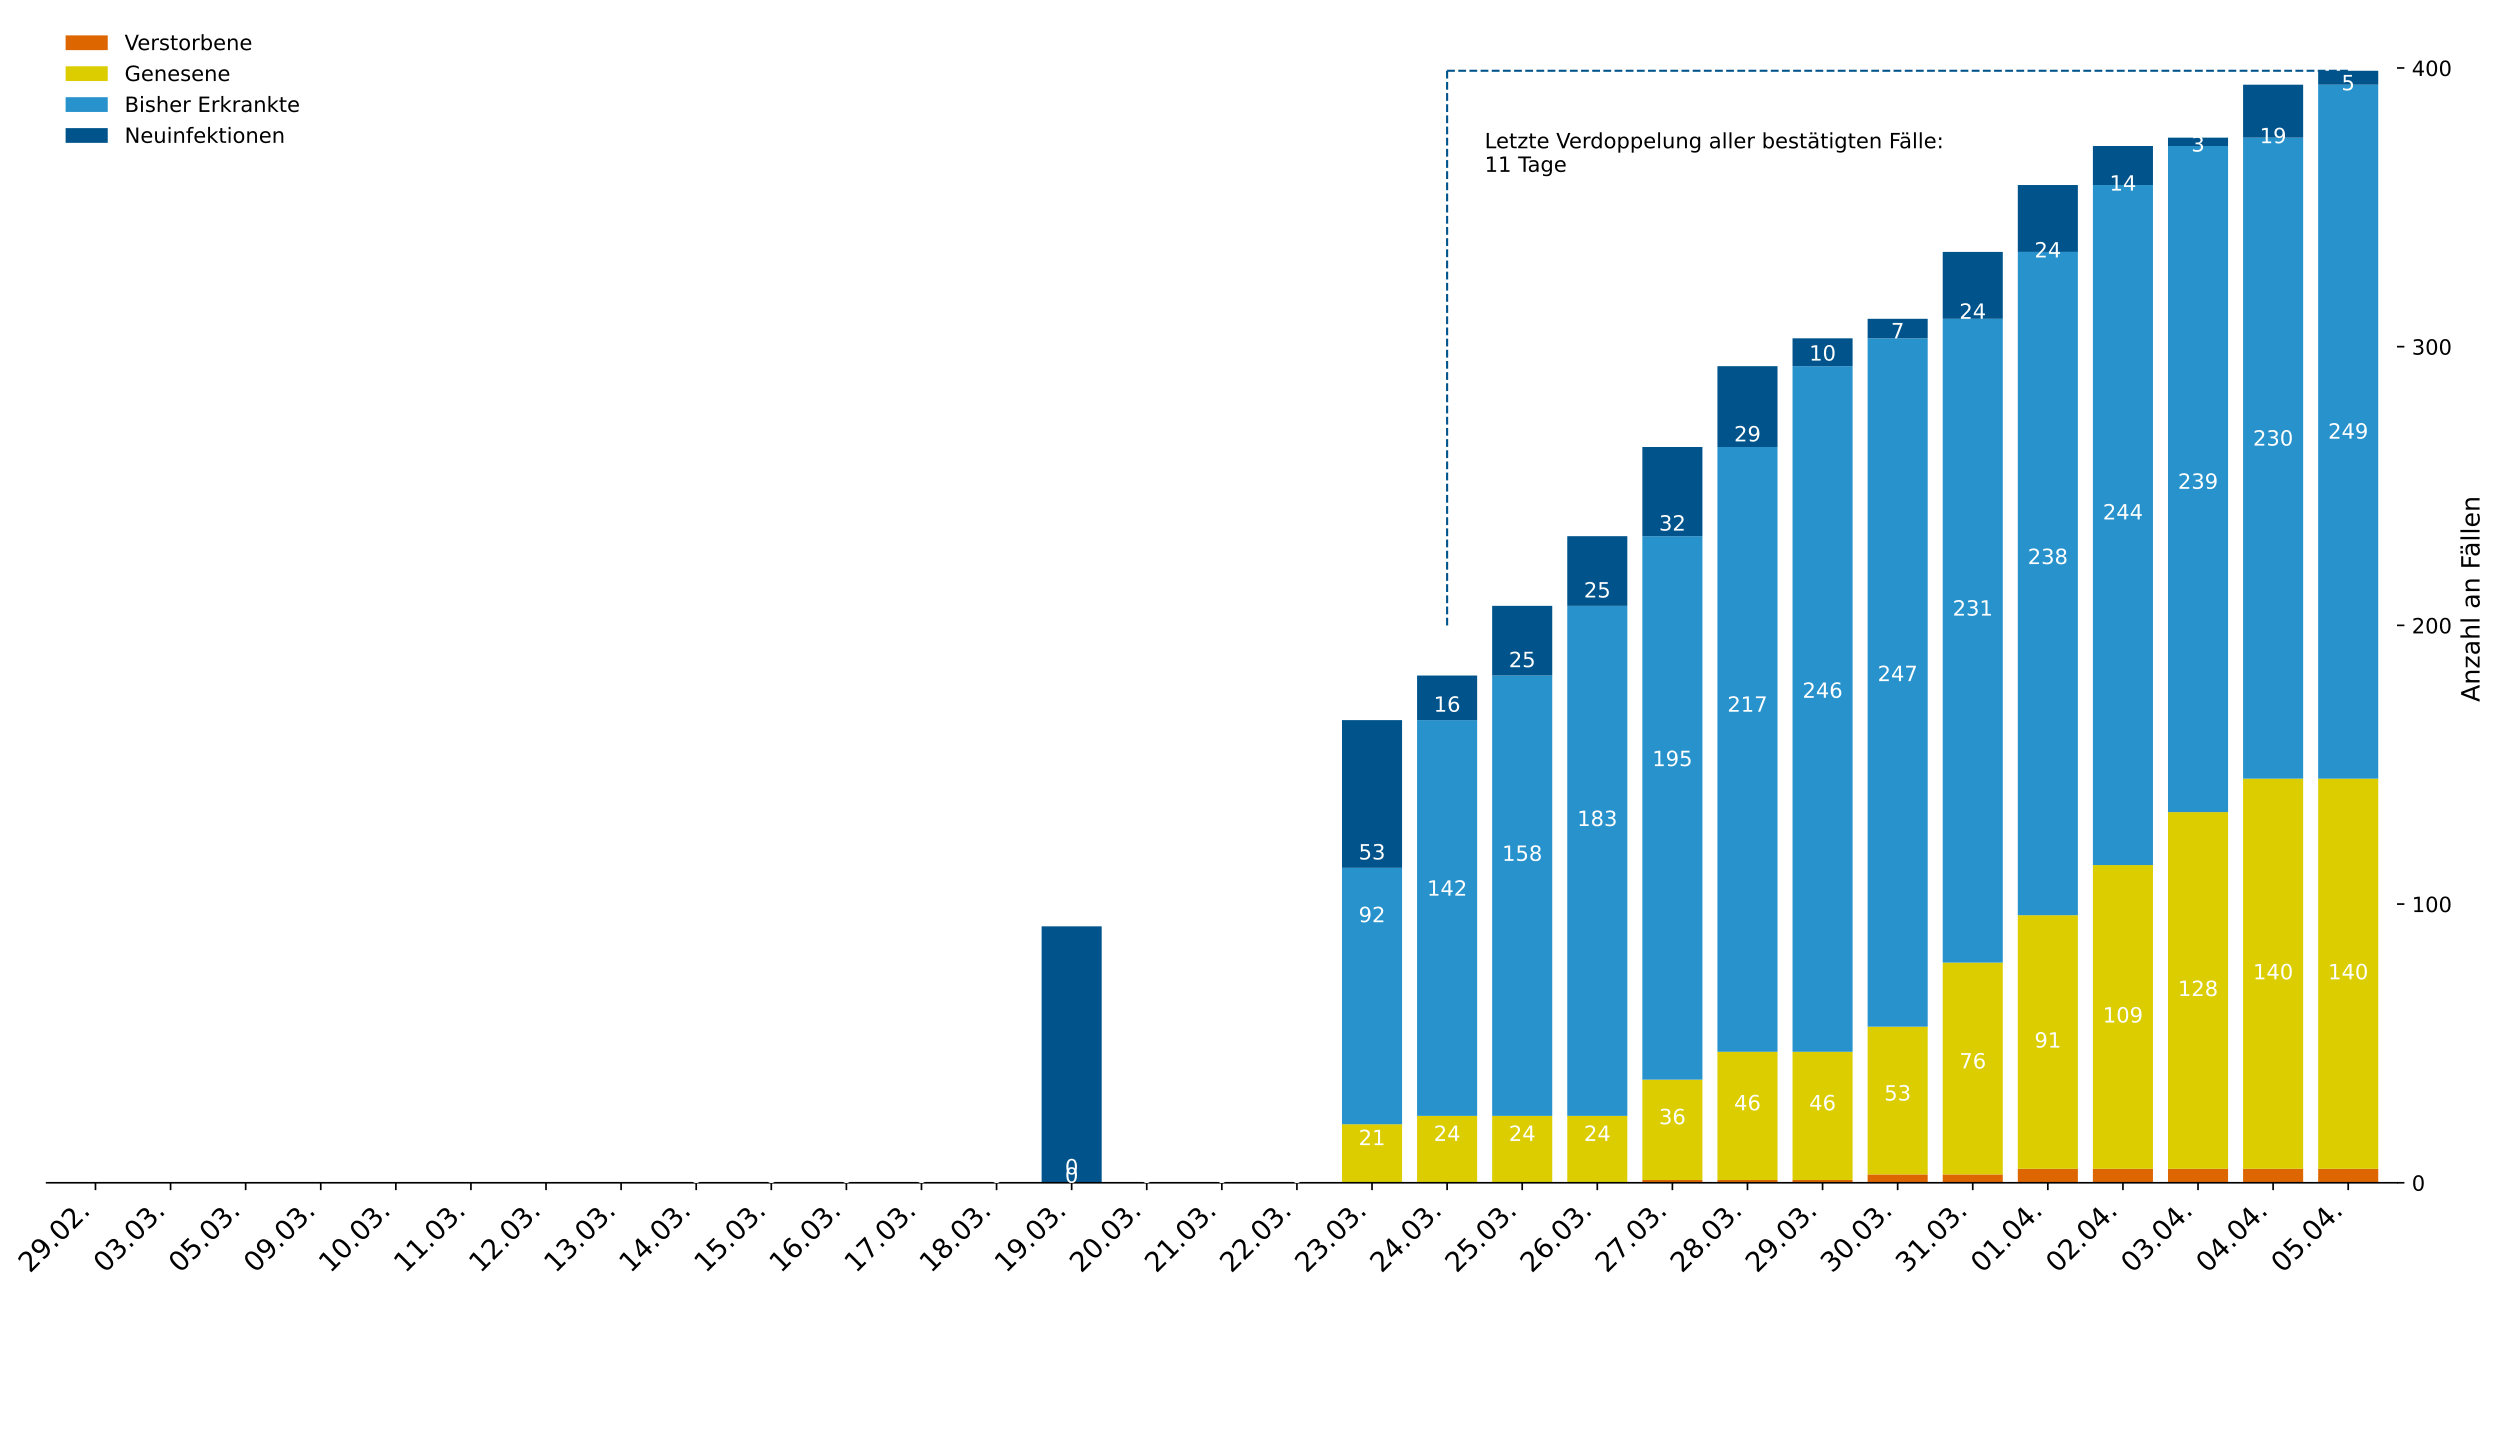 <?xml version="1.0" encoding="utf-8" standalone="no"?>
<!DOCTYPE svg PUBLIC "-//W3C//DTD SVG 1.1//EN"
  "http://www.w3.org/Graphics/SVG/1.1/DTD/svg11.dtd">
<!-- Created with matplotlib (https://matplotlib.org/) -->
<svg height="688.654pt" version="1.1" viewBox="0 0 1187.06 688.654" width="1187.06pt" xmlns="http://www.w3.org/2000/svg" xmlns:xlink="http://www.w3.org/1999/xlink">
 <defs>
  <style type="text/css">
*{stroke-linecap:butt;stroke-linejoin:round;}
  </style>
 </defs>
 <g id="figure_1">
  <g id="patch_1">
   <path d="M 0 688.654 
L 1187.06 688.654 
L 1187.06 0 
L 0 0 
z
" style="fill:#ffffff;"/>
  </g>
  <g id="axes_1">
   <g id="patch_2">
    <path d="M 22.158 561.6 
L 1138.158 561.6 
L 1138.158 7.2 
L 22.158 7.2 
z
" style="fill:#ffffff;"/>
   </g>
   <g id="patch_3">
    <path clip-path="url(#p7344c4b5fe)" d="M 31.072 561.6 
L 59.596 561.6 
L 59.596 561.6 
L 31.072 561.6 
z
" style="fill:#dd6600;"/>
   </g>
   <g id="patch_4">
    <path clip-path="url(#p7344c4b5fe)" d="M 66.727 561.6 
L 95.251 561.6 
L 95.251 561.6 
L 66.727 561.6 
z
" style="fill:#dd6600;"/>
   </g>
   <g id="patch_5">
    <path clip-path="url(#p7344c4b5fe)" d="M 102.382 561.6 
L 130.906 561.6 
L 130.906 561.6 
L 102.382 561.6 
z
" style="fill:#dd6600;"/>
   </g>
   <g id="patch_6">
    <path clip-path="url(#p7344c4b5fe)" d="M 138.037 561.6 
L 166.561 561.6 
L 166.561 561.6 
L 138.037 561.6 
z
" style="fill:#dd6600;"/>
   </g>
   <g id="patch_7">
    <path clip-path="url(#p7344c4b5fe)" d="M 173.692 561.6 
L 202.216 561.6 
L 202.216 561.6 
L 173.692 561.6 
z
" style="fill:#dd6600;"/>
   </g>
   <g id="patch_8">
    <path clip-path="url(#p7344c4b5fe)" d="M 209.347 561.6 
L 237.871 561.6 
L 237.871 561.6 
L 209.347 561.6 
z
" style="fill:#dd6600;"/>
   </g>
   <g id="patch_9">
    <path clip-path="url(#p7344c4b5fe)" d="M 245.002 561.6 
L 273.526 561.6 
L 273.526 561.6 
L 245.002 561.6 
z
" style="fill:#dd6600;"/>
   </g>
   <g id="patch_10">
    <path clip-path="url(#p7344c4b5fe)" d="M 280.657 561.6 
L 309.181 561.6 
L 309.181 561.6 
L 280.657 561.6 
z
" style="fill:#dd6600;"/>
   </g>
   <g id="patch_11">
    <path clip-path="url(#p7344c4b5fe)" d="M 316.312 561.6 
L 344.836 561.6 
L 344.836 561.6 
L 316.312 561.6 
z
" style="fill:#dd6600;"/>
   </g>
   <g id="patch_12">
    <path clip-path="url(#p7344c4b5fe)" d="M 351.967 561.6 
L 380.491 561.6 
L 380.491 561.6 
L 351.967 561.6 
z
" style="fill:#dd6600;"/>
   </g>
   <g id="patch_13">
    <path clip-path="url(#p7344c4b5fe)" d="M 387.622 561.6 
L 416.146 561.6 
L 416.146 561.6 
L 387.622 561.6 
z
" style="fill:#dd6600;"/>
   </g>
   <g id="patch_14">
    <path clip-path="url(#p7344c4b5fe)" d="M 423.277 561.6 
L 451.801 561.6 
L 451.801 561.6 
L 423.277 561.6 
z
" style="fill:#dd6600;"/>
   </g>
   <g id="patch_15">
    <path clip-path="url(#p7344c4b5fe)" d="M 458.931 561.6 
L 487.455 561.6 
L 487.455 561.6 
L 458.931 561.6 
z
" style="fill:#dd6600;"/>
   </g>
   <g id="patch_16">
    <path clip-path="url(#p7344c4b5fe)" d="M 494.586 561.6 
L 523.11 561.6 
L 523.11 561.6 
L 494.586 561.6 
z
" style="fill:#dd6600;"/>
   </g>
   <g id="patch_17">
    <path clip-path="url(#p7344c4b5fe)" d="M 530.241 561.6 
L 558.765 561.6 
L 558.765 561.6 
L 530.241 561.6 
z
" style="fill:#dd6600;"/>
   </g>
   <g id="patch_18">
    <path clip-path="url(#p7344c4b5fe)" d="M 565.896 561.6 
L 594.42 561.6 
L 594.42 561.6 
L 565.896 561.6 
z
" style="fill:#dd6600;"/>
   </g>
   <g id="patch_19">
    <path clip-path="url(#p7344c4b5fe)" d="M 601.551 561.6 
L 630.075 561.6 
L 630.075 561.6 
L 601.551 561.6 
z
" style="fill:#dd6600;"/>
   </g>
   <g id="patch_20">
    <path clip-path="url(#p7344c4b5fe)" d="M 637.206 561.6 
L 665.73 561.6 
L 665.73 561.6 
L 637.206 561.6 
z
" style="fill:#dd6600;"/>
   </g>
   <g id="patch_21">
    <path clip-path="url(#p7344c4b5fe)" d="M 672.861 561.6 
L 701.385 561.6 
L 701.385 561.6 
L 672.861 561.6 
z
" style="fill:#dd6600;"/>
   </g>
   <g id="patch_22">
    <path clip-path="url(#p7344c4b5fe)" d="M 708.516 561.6 
L 737.04 561.6 
L 737.04 561.6 
L 708.516 561.6 
z
" style="fill:#dd6600;"/>
   </g>
   <g id="patch_23">
    <path clip-path="url(#p7344c4b5fe)" d="M 744.171 561.6 
L 772.695 561.6 
L 772.695 561.6 
L 744.171 561.6 
z
" style="fill:#dd6600;"/>
   </g>
   <g id="patch_24">
    <path clip-path="url(#p7344c4b5fe)" d="M 779.826 561.6 
L 808.35 561.6 
L 808.35 560.277 
L 779.826 560.277 
z
" style="fill:#dd6600;"/>
   </g>
   <g id="patch_25">
    <path clip-path="url(#p7344c4b5fe)" d="M 815.481 561.6 
L 844.005 561.6 
L 844.005 560.277 
L 815.481 560.277 
z
" style="fill:#dd6600;"/>
   </g>
   <g id="patch_26">
    <path clip-path="url(#p7344c4b5fe)" d="M 851.136 561.6 
L 879.66 561.6 
L 879.66 560.277 
L 851.136 560.277 
z
" style="fill:#dd6600;"/>
   </g>
   <g id="patch_27">
    <path clip-path="url(#p7344c4b5fe)" d="M 886.791 561.6 
L 915.315 561.6 
L 915.315 557.63 
L 886.791 557.63 
z
" style="fill:#dd6600;"/>
   </g>
   <g id="patch_28">
    <path clip-path="url(#p7344c4b5fe)" d="M 922.446 561.6 
L 950.97 561.6 
L 950.97 557.63 
L 922.446 557.63 
z
" style="fill:#dd6600;"/>
   </g>
   <g id="patch_29">
    <path clip-path="url(#p7344c4b5fe)" d="M 958.101 561.6 
L 986.625 561.6 
L 986.625 554.983 
L 958.101 554.983 
z
" style="fill:#dd6600;"/>
   </g>
   <g id="patch_30">
    <path clip-path="url(#p7344c4b5fe)" d="M 993.756 561.6 
L 1022.28 561.6 
L 1022.28 554.983 
L 993.756 554.983 
z
" style="fill:#dd6600;"/>
   </g>
   <g id="patch_31">
    <path clip-path="url(#p7344c4b5fe)" d="M 1029.411 561.6 
L 1057.935 561.6 
L 1057.935 554.983 
L 1029.411 554.983 
z
" style="fill:#dd6600;"/>
   </g>
   <g id="patch_32">
    <path clip-path="url(#p7344c4b5fe)" d="M 1065.066 561.6 
L 1093.59 561.6 
L 1093.59 554.983 
L 1065.066 554.983 
z
" style="fill:#dd6600;"/>
   </g>
   <g id="patch_33">
    <path clip-path="url(#p7344c4b5fe)" d="M 1100.721 561.6 
L 1129.245 561.6 
L 1129.245 554.983 
L 1100.721 554.983 
z
" style="fill:#dd6600;"/>
   </g>
   <g id="patch_34">
    <path clip-path="url(#p7344c4b5fe)" d="M 31.072 561.6 
L 59.596 561.6 
L 59.596 561.6 
L 31.072 561.6 
z
" style="fill:#dbcd00;"/>
   </g>
   <g id="patch_35">
    <path clip-path="url(#p7344c4b5fe)" d="M 66.727 561.6 
L 95.251 561.6 
L 95.251 561.6 
L 66.727 561.6 
z
" style="fill:#dbcd00;"/>
   </g>
   <g id="patch_36">
    <path clip-path="url(#p7344c4b5fe)" d="M 102.382 561.6 
L 130.906 561.6 
L 130.906 561.6 
L 102.382 561.6 
z
" style="fill:#dbcd00;"/>
   </g>
   <g id="patch_37">
    <path clip-path="url(#p7344c4b5fe)" d="M 138.037 561.6 
L 166.561 561.6 
L 166.561 561.6 
L 138.037 561.6 
z
" style="fill:#dbcd00;"/>
   </g>
   <g id="patch_38">
    <path clip-path="url(#p7344c4b5fe)" d="M 173.692 561.6 
L 202.216 561.6 
L 202.216 561.6 
L 173.692 561.6 
z
" style="fill:#dbcd00;"/>
   </g>
   <g id="patch_39">
    <path clip-path="url(#p7344c4b5fe)" d="M 209.347 561.6 
L 237.871 561.6 
L 237.871 561.6 
L 209.347 561.6 
z
" style="fill:#dbcd00;"/>
   </g>
   <g id="patch_40">
    <path clip-path="url(#p7344c4b5fe)" d="M 245.002 561.6 
L 273.526 561.6 
L 273.526 561.6 
L 245.002 561.6 
z
" style="fill:#dbcd00;"/>
   </g>
   <g id="patch_41">
    <path clip-path="url(#p7344c4b5fe)" d="M 280.657 561.6 
L 309.181 561.6 
L 309.181 561.6 
L 280.657 561.6 
z
" style="fill:#dbcd00;"/>
   </g>
   <g id="patch_42">
    <path clip-path="url(#p7344c4b5fe)" d="M 316.312 561.6 
L 344.836 561.6 
L 344.836 561.6 
L 316.312 561.6 
z
" style="fill:#dbcd00;"/>
   </g>
   <g id="patch_43">
    <path clip-path="url(#p7344c4b5fe)" d="M 351.967 561.6 
L 380.491 561.6 
L 380.491 561.6 
L 351.967 561.6 
z
" style="fill:#dbcd00;"/>
   </g>
   <g id="patch_44">
    <path clip-path="url(#p7344c4b5fe)" d="M 387.622 561.6 
L 416.146 561.6 
L 416.146 561.6 
L 387.622 561.6 
z
" style="fill:#dbcd00;"/>
   </g>
   <g id="patch_45">
    <path clip-path="url(#p7344c4b5fe)" d="M 423.277 561.6 
L 451.801 561.6 
L 451.801 561.6 
L 423.277 561.6 
z
" style="fill:#dbcd00;"/>
   </g>
   <g id="patch_46">
    <path clip-path="url(#p7344c4b5fe)" d="M 458.931 561.6 
L 487.455 561.6 
L 487.455 561.6 
L 458.931 561.6 
z
" style="fill:#dbcd00;"/>
   </g>
   <g id="patch_47">
    <path clip-path="url(#p7344c4b5fe)" d="M 494.586 561.6 
L 523.11 561.6 
L 523.11 561.6 
L 494.586 561.6 
z
" style="fill:#dbcd00;"/>
   </g>
   <g id="patch_48">
    <path clip-path="url(#p7344c4b5fe)" d="M 530.241 561.6 
L 558.765 561.6 
L 558.765 561.6 
L 530.241 561.6 
z
" style="fill:#dbcd00;"/>
   </g>
   <g id="patch_49">
    <path clip-path="url(#p7344c4b5fe)" d="M 565.896 561.6 
L 594.42 561.6 
L 594.42 561.6 
L 565.896 561.6 
z
" style="fill:#dbcd00;"/>
   </g>
   <g id="patch_50">
    <path clip-path="url(#p7344c4b5fe)" d="M 601.551 561.6 
L 630.075 561.6 
L 630.075 561.6 
L 601.551 561.6 
z
" style="fill:#dbcd00;"/>
   </g>
   <g id="patch_51">
    <path clip-path="url(#p7344c4b5fe)" d="M 637.206 561.6 
L 665.73 561.6 
L 665.73 533.811 
L 637.206 533.811 
z
" style="fill:#dbcd00;"/>
   </g>
   <g id="patch_52">
    <path clip-path="url(#p7344c4b5fe)" d="M 672.861 561.6 
L 701.385 561.6 
L 701.385 529.841 
L 672.861 529.841 
z
" style="fill:#dbcd00;"/>
   </g>
   <g id="patch_53">
    <path clip-path="url(#p7344c4b5fe)" d="M 708.516 561.6 
L 737.04 561.6 
L 737.04 529.841 
L 708.516 529.841 
z
" style="fill:#dbcd00;"/>
   </g>
   <g id="patch_54">
    <path clip-path="url(#p7344c4b5fe)" d="M 744.171 561.6 
L 772.695 561.6 
L 772.695 529.841 
L 744.171 529.841 
z
" style="fill:#dbcd00;"/>
   </g>
   <g id="patch_55">
    <path clip-path="url(#p7344c4b5fe)" d="M 779.826 560.277 
L 808.35 560.277 
L 808.35 512.638 
L 779.826 512.638 
z
" style="fill:#dbcd00;"/>
   </g>
   <g id="patch_56">
    <path clip-path="url(#p7344c4b5fe)" d="M 815.481 560.277 
L 844.005 560.277 
L 844.005 499.405 
L 815.481 499.405 
z
" style="fill:#dbcd00;"/>
   </g>
   <g id="patch_57">
    <path clip-path="url(#p7344c4b5fe)" d="M 851.136 560.277 
L 879.66 560.277 
L 879.66 499.405 
L 851.136 499.405 
z
" style="fill:#dbcd00;"/>
   </g>
   <g id="patch_58">
    <path clip-path="url(#p7344c4b5fe)" d="M 886.791 557.63 
L 915.315 557.63 
L 915.315 487.495 
L 886.791 487.495 
z
" style="fill:#dbcd00;"/>
   </g>
   <g id="patch_59">
    <path clip-path="url(#p7344c4b5fe)" d="M 922.446 557.63 
L 950.97 557.63 
L 950.97 457.059 
L 922.446 457.059 
z
" style="fill:#dbcd00;"/>
   </g>
   <g id="patch_60">
    <path clip-path="url(#p7344c4b5fe)" d="M 958.101 554.983 
L 986.625 554.983 
L 986.625 434.562 
L 958.101 434.562 
z
" style="fill:#dbcd00;"/>
   </g>
   <g id="patch_61">
    <path clip-path="url(#p7344c4b5fe)" d="M 993.756 554.983 
L 1022.28 554.983 
L 1022.28 410.743 
L 993.756 410.743 
z
" style="fill:#dbcd00;"/>
   </g>
   <g id="patch_62">
    <path clip-path="url(#p7344c4b5fe)" d="M 1029.411 554.983 
L 1057.935 554.983 
L 1057.935 385.6 
L 1029.411 385.6 
z
" style="fill:#dbcd00;"/>
   </g>
   <g id="patch_63">
    <path clip-path="url(#p7344c4b5fe)" d="M 1065.066 554.983 
L 1093.59 554.983 
L 1093.59 369.72 
L 1065.066 369.72 
z
" style="fill:#dbcd00;"/>
   </g>
   <g id="patch_64">
    <path clip-path="url(#p7344c4b5fe)" d="M 1100.721 554.983 
L 1129.245 554.983 
L 1129.245 369.72 
L 1100.721 369.72 
z
" style="fill:#dbcd00;"/>
   </g>
   <g id="patch_65">
    <path clip-path="url(#p7344c4b5fe)" d="M 31.072 561.6 
L 59.596 561.6 
L 59.596 561.6 
L 31.072 561.6 
z
" style="fill:#2792cb;"/>
   </g>
   <g id="patch_66">
    <path clip-path="url(#p7344c4b5fe)" d="M 66.727 561.6 
L 95.251 561.6 
L 95.251 561.6 
L 66.727 561.6 
z
" style="fill:#2792cb;"/>
   </g>
   <g id="patch_67">
    <path clip-path="url(#p7344c4b5fe)" d="M 102.382 561.6 
L 130.906 561.6 
L 130.906 561.6 
L 102.382 561.6 
z
" style="fill:#2792cb;"/>
   </g>
   <g id="patch_68">
    <path clip-path="url(#p7344c4b5fe)" d="M 138.037 561.6 
L 166.561 561.6 
L 166.561 561.6 
L 138.037 561.6 
z
" style="fill:#2792cb;"/>
   </g>
   <g id="patch_69">
    <path clip-path="url(#p7344c4b5fe)" d="M 173.692 561.6 
L 202.216 561.6 
L 202.216 561.6 
L 173.692 561.6 
z
" style="fill:#2792cb;"/>
   </g>
   <g id="patch_70">
    <path clip-path="url(#p7344c4b5fe)" d="M 209.347 561.6 
L 237.871 561.6 
L 237.871 561.6 
L 209.347 561.6 
z
" style="fill:#2792cb;"/>
   </g>
   <g id="patch_71">
    <path clip-path="url(#p7344c4b5fe)" d="M 245.002 561.6 
L 273.526 561.6 
L 273.526 561.6 
L 245.002 561.6 
z
" style="fill:#2792cb;"/>
   </g>
   <g id="patch_72">
    <path clip-path="url(#p7344c4b5fe)" d="M 280.657 561.6 
L 309.181 561.6 
L 309.181 561.6 
L 280.657 561.6 
z
" style="fill:#2792cb;"/>
   </g>
   <g id="patch_73">
    <path clip-path="url(#p7344c4b5fe)" d="M 316.312 561.6 
L 344.836 561.6 
L 344.836 561.6 
L 316.312 561.6 
z
" style="fill:#2792cb;"/>
   </g>
   <g id="patch_74">
    <path clip-path="url(#p7344c4b5fe)" d="M 351.967 561.6 
L 380.491 561.6 
L 380.491 561.6 
L 351.967 561.6 
z
" style="fill:#2792cb;"/>
   </g>
   <g id="patch_75">
    <path clip-path="url(#p7344c4b5fe)" d="M 387.622 561.6 
L 416.146 561.6 
L 416.146 561.6 
L 387.622 561.6 
z
" style="fill:#2792cb;"/>
   </g>
   <g id="patch_76">
    <path clip-path="url(#p7344c4b5fe)" d="M 423.277 561.6 
L 451.801 561.6 
L 451.801 561.6 
L 423.277 561.6 
z
" style="fill:#2792cb;"/>
   </g>
   <g id="patch_77">
    <path clip-path="url(#p7344c4b5fe)" d="M 458.931 561.6 
L 487.455 561.6 
L 487.455 561.6 
L 458.931 561.6 
z
" style="fill:#2792cb;"/>
   </g>
   <g id="patch_78">
    <path clip-path="url(#p7344c4b5fe)" d="M 494.586 561.6 
L 523.11 561.6 
L 523.11 561.6 
L 494.586 561.6 
z
" style="fill:#2792cb;"/>
   </g>
   <g id="patch_79">
    <path clip-path="url(#p7344c4b5fe)" d="M 530.241 561.6 
L 558.765 561.6 
L 558.765 561.6 
L 530.241 561.6 
z
" style="fill:#2792cb;"/>
   </g>
   <g id="patch_80">
    <path clip-path="url(#p7344c4b5fe)" d="M 565.896 561.6 
L 594.42 561.6 
L 594.42 561.6 
L 565.896 561.6 
z
" style="fill:#2792cb;"/>
   </g>
   <g id="patch_81">
    <path clip-path="url(#p7344c4b5fe)" d="M 601.551 561.6 
L 630.075 561.6 
L 630.075 561.6 
L 601.551 561.6 
z
" style="fill:#2792cb;"/>
   </g>
   <g id="patch_82">
    <path clip-path="url(#p7344c4b5fe)" d="M 637.206 533.811 
L 665.73 533.811 
L 665.73 412.066 
L 637.206 412.066 
z
" style="fill:#2792cb;"/>
   </g>
   <g id="patch_83">
    <path clip-path="url(#p7344c4b5fe)" d="M 672.861 529.841 
L 701.385 529.841 
L 701.385 341.931 
L 672.861 341.931 
z
" style="fill:#2792cb;"/>
   </g>
   <g id="patch_84">
    <path clip-path="url(#p7344c4b5fe)" d="M 708.516 529.841 
L 737.04 529.841 
L 737.04 320.758 
L 708.516 320.758 
z
" style="fill:#2792cb;"/>
   </g>
   <g id="patch_85">
    <path clip-path="url(#p7344c4b5fe)" d="M 744.171 529.841 
L 772.695 529.841 
L 772.695 287.675 
L 744.171 287.675 
z
" style="fill:#2792cb;"/>
   </g>
   <g id="patch_86">
    <path clip-path="url(#p7344c4b5fe)" d="M 779.826 512.638 
L 808.35 512.638 
L 808.35 254.592 
L 779.826 254.592 
z
" style="fill:#2792cb;"/>
   </g>
   <g id="patch_87">
    <path clip-path="url(#p7344c4b5fe)" d="M 815.481 499.405 
L 844.005 499.405 
L 844.005 212.247 
L 815.481 212.247 
z
" style="fill:#2792cb;"/>
   </g>
   <g id="patch_88">
    <path clip-path="url(#p7344c4b5fe)" d="M 851.136 499.405 
L 879.66 499.405 
L 879.66 173.871 
L 851.136 173.871 
z
" style="fill:#2792cb;"/>
   </g>
   <g id="patch_89">
    <path clip-path="url(#p7344c4b5fe)" d="M 886.791 487.495 
L 915.315 487.495 
L 915.315 160.638 
L 886.791 160.638 
z
" style="fill:#2792cb;"/>
   </g>
   <g id="patch_90">
    <path clip-path="url(#p7344c4b5fe)" d="M 922.446 457.059 
L 950.97 457.059 
L 950.97 151.374 
L 922.446 151.374 
z
" style="fill:#2792cb;"/>
   </g>
   <g id="patch_91">
    <path clip-path="url(#p7344c4b5fe)" d="M 958.101 434.562 
L 986.625 434.562 
L 986.625 119.615 
L 958.101 119.615 
z
" style="fill:#2792cb;"/>
   </g>
   <g id="patch_92">
    <path clip-path="url(#p7344c4b5fe)" d="M 993.756 410.743 
L 1022.28 410.743 
L 1022.28 87.856 
L 993.756 87.856 
z
" style="fill:#2792cb;"/>
   </g>
   <g id="patch_93">
    <path clip-path="url(#p7344c4b5fe)" d="M 1029.411 385.6 
L 1057.935 385.6 
L 1057.935 69.329 
L 1029.411 69.329 
z
" style="fill:#2792cb;"/>
   </g>
   <g id="patch_94">
    <path clip-path="url(#p7344c4b5fe)" d="M 1065.066 369.72 
L 1093.59 369.72 
L 1093.59 65.359 
L 1065.066 65.359 
z
" style="fill:#2792cb;"/>
   </g>
   <g id="patch_95">
    <path clip-path="url(#p7344c4b5fe)" d="M 1100.721 369.72 
L 1129.245 369.72 
L 1129.245 40.217 
L 1100.721 40.217 
z
" style="fill:#2792cb;"/>
   </g>
   <g id="patch_96">
    <path clip-path="url(#p7344c4b5fe)" d="M 31.072 561.6 
L 59.596 561.6 
L 59.596 561.6 
L 31.072 561.6 
z
" style="fill:#00548b;"/>
   </g>
   <g id="patch_97">
    <path clip-path="url(#p7344c4b5fe)" d="M 66.727 561.6 
L 95.251 561.6 
L 95.251 561.6 
L 66.727 561.6 
z
" style="fill:#00548b;"/>
   </g>
   <g id="patch_98">
    <path clip-path="url(#p7344c4b5fe)" d="M 102.382 561.6 
L 130.906 561.6 
L 130.906 561.6 
L 102.382 561.6 
z
" style="fill:#00548b;"/>
   </g>
   <g id="patch_99">
    <path clip-path="url(#p7344c4b5fe)" d="M 138.037 561.6 
L 166.561 561.6 
L 166.561 561.6 
L 138.037 561.6 
z
" style="fill:#00548b;"/>
   </g>
   <g id="patch_100">
    <path clip-path="url(#p7344c4b5fe)" d="M 173.692 561.6 
L 202.216 561.6 
L 202.216 561.6 
L 173.692 561.6 
z
" style="fill:#00548b;"/>
   </g>
   <g id="patch_101">
    <path clip-path="url(#p7344c4b5fe)" d="M 209.347 561.6 
L 237.871 561.6 
L 237.871 561.6 
L 209.347 561.6 
z
" style="fill:#00548b;"/>
   </g>
   <g id="patch_102">
    <path clip-path="url(#p7344c4b5fe)" d="M 245.002 561.6 
L 273.526 561.6 
L 273.526 561.6 
L 245.002 561.6 
z
" style="fill:#00548b;"/>
   </g>
   <g id="patch_103">
    <path clip-path="url(#p7344c4b5fe)" d="M 280.657 561.6 
L 309.181 561.6 
L 309.181 561.6 
L 280.657 561.6 
z
" style="fill:#00548b;"/>
   </g>
   <g id="patch_104">
    <path clip-path="url(#p7344c4b5fe)" d="M 316.312 561.6 
L 344.836 561.6 
L 344.836 561.6 
L 316.312 561.6 
z
" style="fill:#00548b;"/>
   </g>
   <g id="patch_105">
    <path clip-path="url(#p7344c4b5fe)" d="M 351.967 561.6 
L 380.491 561.6 
L 380.491 561.6 
L 351.967 561.6 
z
" style="fill:#00548b;"/>
   </g>
   <g id="patch_106">
    <path clip-path="url(#p7344c4b5fe)" d="M 387.622 561.6 
L 416.146 561.6 
L 416.146 561.6 
L 387.622 561.6 
z
" style="fill:#00548b;"/>
   </g>
   <g id="patch_107">
    <path clip-path="url(#p7344c4b5fe)" d="M 423.277 561.6 
L 451.801 561.6 
L 451.801 561.6 
L 423.277 561.6 
z
" style="fill:#00548b;"/>
   </g>
   <g id="patch_108">
    <path clip-path="url(#p7344c4b5fe)" d="M 458.931 561.6 
L 487.455 561.6 
L 487.455 561.6 
L 458.931 561.6 
z
" style="fill:#00548b;"/>
   </g>
   <g id="patch_109">
    <path clip-path="url(#p7344c4b5fe)" d="M 494.586 561.6 
L 523.11 561.6 
L 523.11 439.856 
L 494.586 439.856 
z
" style="fill:#00548b;"/>
   </g>
   <g id="patch_110">
    <path clip-path="url(#p7344c4b5fe)" d="M 530.241 561.6 
L 558.765 561.6 
L 558.765 561.6 
L 530.241 561.6 
z
" style="fill:#00548b;"/>
   </g>
   <g id="patch_111">
    <path clip-path="url(#p7344c4b5fe)" d="M 565.896 561.6 
L 594.42 561.6 
L 594.42 561.6 
L 565.896 561.6 
z
" style="fill:#00548b;"/>
   </g>
   <g id="patch_112">
    <path clip-path="url(#p7344c4b5fe)" d="M 601.551 561.6 
L 630.075 561.6 
L 630.075 561.6 
L 601.551 561.6 
z
" style="fill:#00548b;"/>
   </g>
   <g id="patch_113">
    <path clip-path="url(#p7344c4b5fe)" d="M 637.206 412.066 
L 665.73 412.066 
L 665.73 341.931 
L 637.206 341.931 
z
" style="fill:#00548b;"/>
   </g>
   <g id="patch_114">
    <path clip-path="url(#p7344c4b5fe)" d="M 672.861 341.931 
L 701.385 341.931 
L 701.385 320.758 
L 672.861 320.758 
z
" style="fill:#00548b;"/>
   </g>
   <g id="patch_115">
    <path clip-path="url(#p7344c4b5fe)" d="M 708.516 320.758 
L 737.04 320.758 
L 737.04 287.675 
L 708.516 287.675 
z
" style="fill:#00548b;"/>
   </g>
   <g id="patch_116">
    <path clip-path="url(#p7344c4b5fe)" d="M 744.171 287.675 
L 772.695 287.675 
L 772.695 254.592 
L 744.171 254.592 
z
" style="fill:#00548b;"/>
   </g>
   <g id="patch_117">
    <path clip-path="url(#p7344c4b5fe)" d="M 779.826 254.592 
L 808.35 254.592 
L 808.35 212.247 
L 779.826 212.247 
z
" style="fill:#00548b;"/>
   </g>
   <g id="patch_118">
    <path clip-path="url(#p7344c4b5fe)" d="M 815.481 212.247 
L 844.005 212.247 
L 844.005 173.871 
L 815.481 173.871 
z
" style="fill:#00548b;"/>
   </g>
   <g id="patch_119">
    <path clip-path="url(#p7344c4b5fe)" d="M 851.136 173.871 
L 879.66 173.871 
L 879.66 160.638 
L 851.136 160.638 
z
" style="fill:#00548b;"/>
   </g>
   <g id="patch_120">
    <path clip-path="url(#p7344c4b5fe)" d="M 886.791 160.638 
L 915.315 160.638 
L 915.315 151.374 
L 886.791 151.374 
z
" style="fill:#00548b;"/>
   </g>
   <g id="patch_121">
    <path clip-path="url(#p7344c4b5fe)" d="M 922.446 151.374 
L 950.97 151.374 
L 950.97 119.615 
L 922.446 119.615 
z
" style="fill:#00548b;"/>
   </g>
   <g id="patch_122">
    <path clip-path="url(#p7344c4b5fe)" d="M 958.101 119.615 
L 986.625 119.615 
L 986.625 87.856 
L 958.101 87.856 
z
" style="fill:#00548b;"/>
   </g>
   <g id="patch_123">
    <path clip-path="url(#p7344c4b5fe)" d="M 993.756 87.856 
L 1022.28 87.856 
L 1022.28 69.329 
L 993.756 69.329 
z
" style="fill:#00548b;"/>
   </g>
   <g id="patch_124">
    <path clip-path="url(#p7344c4b5fe)" d="M 1029.411 69.329 
L 1057.935 69.329 
L 1057.935 65.359 
L 1029.411 65.359 
z
" style="fill:#00548b;"/>
   </g>
   <g id="patch_125">
    <path clip-path="url(#p7344c4b5fe)" d="M 1065.066 65.359 
L 1093.59 65.359 
L 1093.59 40.217 
L 1065.066 40.217 
z
" style="fill:#00548b;"/>
   </g>
   <g id="patch_126">
    <path clip-path="url(#p7344c4b5fe)" d="M 1100.721 40.217 
L 1129.245 40.217 
L 1129.245 33.6 
L 1100.721 33.6 
z
" style="fill:#00548b;"/>
   </g>
   <g id="matplotlib.axis_1">
    <g id="xtick_1">
     <g id="line2d_1">
      <defs>
       <path d="M 0 0 
L 0 3.5 
" id="m4c4bc192f7" style="stroke:#000000;stroke-width:0.8;"/>
      </defs>
      <g>
       <use style="stroke:#000000;stroke-width:0.8;" x="45.334" xlink:href="#m4c4bc192f7" y="561.6"/>
      </g>
     </g>
     <g id="text_1">
      <!-- 29.02. -->
      <defs>
       <path d="M 19.188 8.297 
L 53.609 8.297 
L 53.609 0 
L 7.328 0 
L 7.328 8.297 
Q 12.938 14.109 22.625 23.891 
Q 32.328 33.688 34.812 36.531 
Q 39.547 41.844 41.422 45.531 
Q 43.312 49.219 43.312 52.781 
Q 43.312 58.594 39.234 62.25 
Q 35.156 65.922 28.609 65.922 
Q 23.969 65.922 18.812 64.312 
Q 13.672 62.703 7.812 59.422 
L 7.812 69.391 
Q 13.766 71.781 18.938 73 
Q 24.125 74.219 28.422 74.219 
Q 39.75 74.219 46.484 68.547 
Q 53.219 62.891 53.219 53.422 
Q 53.219 48.922 51.531 44.891 
Q 49.859 40.875 45.406 35.406 
Q 44.188 33.984 37.641 27.219 
Q 31.109 20.453 19.188 8.297 
z
" id="DejaVuSans-50"/>
       <path d="M 10.984 1.516 
L 10.984 10.5 
Q 14.703 8.734 18.5 7.812 
Q 22.312 6.891 25.984 6.891 
Q 35.75 6.891 40.891 13.453 
Q 46.047 20.016 46.781 33.406 
Q 43.953 29.203 39.594 26.953 
Q 35.25 24.703 29.984 24.703 
Q 19.047 24.703 12.672 31.312 
Q 6.297 37.938 6.297 49.422 
Q 6.297 60.641 12.938 67.422 
Q 19.578 74.219 30.609 74.219 
Q 43.266 74.219 49.922 64.516 
Q 56.594 54.828 56.594 36.375 
Q 56.594 19.141 48.406 8.859 
Q 40.234 -1.422 26.422 -1.422 
Q 22.703 -1.422 18.891 -0.688 
Q 15.094 0.047 10.984 1.516 
z
M 30.609 32.422 
Q 37.25 32.422 41.125 36.953 
Q 45.016 41.5 45.016 49.422 
Q 45.016 57.281 41.125 61.844 
Q 37.25 66.406 30.609 66.406 
Q 23.969 66.406 20.094 61.844 
Q 16.219 57.281 16.219 49.422 
Q 16.219 41.5 20.094 36.953 
Q 23.969 32.422 30.609 32.422 
z
" id="DejaVuSans-57"/>
       <path d="M 10.688 12.406 
L 21 12.406 
L 21 0 
L 10.688 0 
z
" id="DejaVuSans-46"/>
       <path d="M 31.781 66.406 
Q 24.172 66.406 20.328 58.906 
Q 16.5 51.422 16.5 36.375 
Q 16.5 21.391 20.328 13.891 
Q 24.172 6.391 31.781 6.391 
Q 39.453 6.391 43.281 13.891 
Q 47.125 21.391 47.125 36.375 
Q 47.125 51.422 43.281 58.906 
Q 39.453 66.406 31.781 66.406 
z
M 31.781 74.219 
Q 44.047 74.219 50.516 64.516 
Q 56.984 54.828 56.984 36.375 
Q 56.984 17.969 50.516 8.266 
Q 44.047 -1.422 31.781 -1.422 
Q 19.531 -1.422 13.062 8.266 
Q 6.594 17.969 6.594 36.375 
Q 6.594 54.828 13.062 64.516 
Q 19.531 74.219 31.781 74.219 
z
" id="DejaVuSans-48"/>
      </defs>
      <g transform="translate(14.185 604.822)rotate(-45)scale(0.13 -0.13)">
       <use xlink:href="#DejaVuSans-50"/>
       <use x="63.623" xlink:href="#DejaVuSans-57"/>
       <use x="127.246" xlink:href="#DejaVuSans-46"/>
       <use x="159.033" xlink:href="#DejaVuSans-48"/>
       <use x="222.656" xlink:href="#DejaVuSans-50"/>
       <use x="286.279" xlink:href="#DejaVuSans-46"/>
      </g>
     </g>
    </g>
    <g id="xtick_2">
     <g id="line2d_2">
      <g>
       <use style="stroke:#000000;stroke-width:0.8;" x="80.989" xlink:href="#m4c4bc192f7" y="561.6"/>
      </g>
     </g>
     <g id="text_2">
      <!-- 03.03. -->
      <defs>
       <path d="M 40.578 39.312 
Q 47.656 37.797 51.625 33 
Q 55.609 28.219 55.609 21.188 
Q 55.609 10.406 48.188 4.484 
Q 40.766 -1.422 27.094 -1.422 
Q 22.516 -1.422 17.656 -0.516 
Q 12.797 0.391 7.625 2.203 
L 7.625 11.719 
Q 11.719 9.328 16.594 8.109 
Q 21.484 6.891 26.812 6.891 
Q 36.078 6.891 40.938 10.547 
Q 45.797 14.203 45.797 21.188 
Q 45.797 27.641 41.281 31.266 
Q 36.766 34.906 28.719 34.906 
L 20.219 34.906 
L 20.219 43.016 
L 29.109 43.016 
Q 36.375 43.016 40.234 45.922 
Q 44.094 48.828 44.094 54.297 
Q 44.094 59.906 40.109 62.906 
Q 36.141 65.922 28.719 65.922 
Q 24.656 65.922 20.016 65.031 
Q 15.375 64.156 9.812 62.312 
L 9.812 71.094 
Q 15.438 72.656 20.344 73.438 
Q 25.25 74.219 29.594 74.219 
Q 40.828 74.219 47.359 69.109 
Q 53.906 64.016 53.906 55.328 
Q 53.906 49.266 50.438 45.094 
Q 46.969 40.922 40.578 39.312 
z
" id="DejaVuSans-51"/>
      </defs>
      <g transform="translate(49.84 604.822)rotate(-45)scale(0.13 -0.13)">
       <use xlink:href="#DejaVuSans-48"/>
       <use x="63.623" xlink:href="#DejaVuSans-51"/>
       <use x="127.246" xlink:href="#DejaVuSans-46"/>
       <use x="159.033" xlink:href="#DejaVuSans-48"/>
       <use x="222.656" xlink:href="#DejaVuSans-51"/>
       <use x="286.279" xlink:href="#DejaVuSans-46"/>
      </g>
     </g>
    </g>
    <g id="xtick_3">
     <g id="line2d_3">
      <g>
       <use style="stroke:#000000;stroke-width:0.8;" x="116.644" xlink:href="#m4c4bc192f7" y="561.6"/>
      </g>
     </g>
     <g id="text_3">
      <!-- 05.03. -->
      <defs>
       <path d="M 10.797 72.906 
L 49.516 72.906 
L 49.516 64.594 
L 19.828 64.594 
L 19.828 46.734 
Q 21.969 47.469 24.109 47.828 
Q 26.266 48.188 28.422 48.188 
Q 40.625 48.188 47.75 41.5 
Q 54.891 34.812 54.891 23.391 
Q 54.891 11.625 47.562 5.094 
Q 40.234 -1.422 26.906 -1.422 
Q 22.312 -1.422 17.547 -0.641 
Q 12.797 0.141 7.719 1.703 
L 7.719 11.625 
Q 12.109 9.234 16.797 8.062 
Q 21.484 6.891 26.703 6.891 
Q 35.156 6.891 40.078 11.328 
Q 45.016 15.766 45.016 23.391 
Q 45.016 31 40.078 35.438 
Q 35.156 39.891 26.703 39.891 
Q 22.75 39.891 18.812 39.016 
Q 14.891 38.141 10.797 36.281 
z
" id="DejaVuSans-53"/>
      </defs>
      <g transform="translate(85.495 604.822)rotate(-45)scale(0.13 -0.13)">
       <use xlink:href="#DejaVuSans-48"/>
       <use x="63.623" xlink:href="#DejaVuSans-53"/>
       <use x="127.246" xlink:href="#DejaVuSans-46"/>
       <use x="159.033" xlink:href="#DejaVuSans-48"/>
       <use x="222.656" xlink:href="#DejaVuSans-51"/>
       <use x="286.279" xlink:href="#DejaVuSans-46"/>
      </g>
     </g>
    </g>
    <g id="xtick_4">
     <g id="line2d_4">
      <g>
       <use style="stroke:#000000;stroke-width:0.8;" x="152.299" xlink:href="#m4c4bc192f7" y="561.6"/>
      </g>
     </g>
     <g id="text_4">
      <!-- 09.03. -->
      <g transform="translate(121.15 604.822)rotate(-45)scale(0.13 -0.13)">
       <use xlink:href="#DejaVuSans-48"/>
       <use x="63.623" xlink:href="#DejaVuSans-57"/>
       <use x="127.246" xlink:href="#DejaVuSans-46"/>
       <use x="159.033" xlink:href="#DejaVuSans-48"/>
       <use x="222.656" xlink:href="#DejaVuSans-51"/>
       <use x="286.279" xlink:href="#DejaVuSans-46"/>
      </g>
     </g>
    </g>
    <g id="xtick_5">
     <g id="line2d_5">
      <g>
       <use style="stroke:#000000;stroke-width:0.8;" x="187.954" xlink:href="#m4c4bc192f7" y="561.6"/>
      </g>
     </g>
     <g id="text_5">
      <!-- 10.03. -->
      <defs>
       <path d="M 12.406 8.297 
L 28.516 8.297 
L 28.516 63.922 
L 10.984 60.406 
L 10.984 69.391 
L 28.422 72.906 
L 38.281 72.906 
L 38.281 8.297 
L 54.391 8.297 
L 54.391 0 
L 12.406 0 
z
" id="DejaVuSans-49"/>
      </defs>
      <g transform="translate(156.805 604.822)rotate(-45)scale(0.13 -0.13)">
       <use xlink:href="#DejaVuSans-49"/>
       <use x="63.623" xlink:href="#DejaVuSans-48"/>
       <use x="127.246" xlink:href="#DejaVuSans-46"/>
       <use x="159.033" xlink:href="#DejaVuSans-48"/>
       <use x="222.656" xlink:href="#DejaVuSans-51"/>
       <use x="286.279" xlink:href="#DejaVuSans-46"/>
      </g>
     </g>
    </g>
    <g id="xtick_6">
     <g id="line2d_6">
      <g>
       <use style="stroke:#000000;stroke-width:0.8;" x="223.609" xlink:href="#m4c4bc192f7" y="561.6"/>
      </g>
     </g>
     <g id="text_6">
      <!-- 11.03. -->
      <g transform="translate(192.46 604.822)rotate(-45)scale(0.13 -0.13)">
       <use xlink:href="#DejaVuSans-49"/>
       <use x="63.623" xlink:href="#DejaVuSans-49"/>
       <use x="127.246" xlink:href="#DejaVuSans-46"/>
       <use x="159.033" xlink:href="#DejaVuSans-48"/>
       <use x="222.656" xlink:href="#DejaVuSans-51"/>
       <use x="286.279" xlink:href="#DejaVuSans-46"/>
      </g>
     </g>
    </g>
    <g id="xtick_7">
     <g id="line2d_7">
      <g>
       <use style="stroke:#000000;stroke-width:0.8;" x="259.264" xlink:href="#m4c4bc192f7" y="561.6"/>
      </g>
     </g>
     <g id="text_7">
      <!-- 12.03. -->
      <g transform="translate(228.114 604.822)rotate(-45)scale(0.13 -0.13)">
       <use xlink:href="#DejaVuSans-49"/>
       <use x="63.623" xlink:href="#DejaVuSans-50"/>
       <use x="127.246" xlink:href="#DejaVuSans-46"/>
       <use x="159.033" xlink:href="#DejaVuSans-48"/>
       <use x="222.656" xlink:href="#DejaVuSans-51"/>
       <use x="286.279" xlink:href="#DejaVuSans-46"/>
      </g>
     </g>
    </g>
    <g id="xtick_8">
     <g id="line2d_8">
      <g>
       <use style="stroke:#000000;stroke-width:0.8;" x="294.919" xlink:href="#m4c4bc192f7" y="561.6"/>
      </g>
     </g>
     <g id="text_8">
      <!-- 13.03. -->
      <g transform="translate(263.769 604.822)rotate(-45)scale(0.13 -0.13)">
       <use xlink:href="#DejaVuSans-49"/>
       <use x="63.623" xlink:href="#DejaVuSans-51"/>
       <use x="127.246" xlink:href="#DejaVuSans-46"/>
       <use x="159.033" xlink:href="#DejaVuSans-48"/>
       <use x="222.656" xlink:href="#DejaVuSans-51"/>
       <use x="286.279" xlink:href="#DejaVuSans-46"/>
      </g>
     </g>
    </g>
    <g id="xtick_9">
     <g id="line2d_9">
      <g>
       <use style="stroke:#000000;stroke-width:0.8;" x="330.574" xlink:href="#m4c4bc192f7" y="561.6"/>
      </g>
     </g>
     <g id="text_9">
      <!-- 14.03. -->
      <defs>
       <path d="M 37.797 64.312 
L 12.891 25.391 
L 37.797 25.391 
z
M 35.203 72.906 
L 47.609 72.906 
L 47.609 25.391 
L 58.016 25.391 
L 58.016 17.188 
L 47.609 17.188 
L 47.609 0 
L 37.797 0 
L 37.797 17.188 
L 4.891 17.188 
L 4.891 26.703 
z
" id="DejaVuSans-52"/>
      </defs>
      <g transform="translate(299.424 604.822)rotate(-45)scale(0.13 -0.13)">
       <use xlink:href="#DejaVuSans-49"/>
       <use x="63.623" xlink:href="#DejaVuSans-52"/>
       <use x="127.246" xlink:href="#DejaVuSans-46"/>
       <use x="159.033" xlink:href="#DejaVuSans-48"/>
       <use x="222.656" xlink:href="#DejaVuSans-51"/>
       <use x="286.279" xlink:href="#DejaVuSans-46"/>
      </g>
     </g>
    </g>
    <g id="xtick_10">
     <g id="line2d_10">
      <g>
       <use style="stroke:#000000;stroke-width:0.8;" x="366.229" xlink:href="#m4c4bc192f7" y="561.6"/>
      </g>
     </g>
     <g id="text_10">
      <!-- 15.03. -->
      <g transform="translate(335.079 604.822)rotate(-45)scale(0.13 -0.13)">
       <use xlink:href="#DejaVuSans-49"/>
       <use x="63.623" xlink:href="#DejaVuSans-53"/>
       <use x="127.246" xlink:href="#DejaVuSans-46"/>
       <use x="159.033" xlink:href="#DejaVuSans-48"/>
       <use x="222.656" xlink:href="#DejaVuSans-51"/>
       <use x="286.279" xlink:href="#DejaVuSans-46"/>
      </g>
     </g>
    </g>
    <g id="xtick_11">
     <g id="line2d_11">
      <g>
       <use style="stroke:#000000;stroke-width:0.8;" x="401.884" xlink:href="#m4c4bc192f7" y="561.6"/>
      </g>
     </g>
     <g id="text_11">
      <!-- 16.03. -->
      <defs>
       <path d="M 33.016 40.375 
Q 26.375 40.375 22.484 35.828 
Q 18.609 31.297 18.609 23.391 
Q 18.609 15.531 22.484 10.953 
Q 26.375 6.391 33.016 6.391 
Q 39.656 6.391 43.531 10.953 
Q 47.406 15.531 47.406 23.391 
Q 47.406 31.297 43.531 35.828 
Q 39.656 40.375 33.016 40.375 
z
M 52.594 71.297 
L 52.594 62.312 
Q 48.875 64.062 45.094 64.984 
Q 41.312 65.922 37.594 65.922 
Q 27.828 65.922 22.672 59.328 
Q 17.531 52.734 16.797 39.406 
Q 19.672 43.656 24.016 45.922 
Q 28.375 48.188 33.594 48.188 
Q 44.578 48.188 50.953 41.516 
Q 57.328 34.859 57.328 23.391 
Q 57.328 12.156 50.688 5.359 
Q 44.047 -1.422 33.016 -1.422 
Q 20.359 -1.422 13.672 8.266 
Q 6.984 17.969 6.984 36.375 
Q 6.984 53.656 15.188 63.938 
Q 23.391 74.219 37.203 74.219 
Q 40.922 74.219 44.703 73.484 
Q 48.484 72.75 52.594 71.297 
z
" id="DejaVuSans-54"/>
      </defs>
      <g transform="translate(370.734 604.822)rotate(-45)scale(0.13 -0.13)">
       <use xlink:href="#DejaVuSans-49"/>
       <use x="63.623" xlink:href="#DejaVuSans-54"/>
       <use x="127.246" xlink:href="#DejaVuSans-46"/>
       <use x="159.033" xlink:href="#DejaVuSans-48"/>
       <use x="222.656" xlink:href="#DejaVuSans-51"/>
       <use x="286.279" xlink:href="#DejaVuSans-46"/>
      </g>
     </g>
    </g>
    <g id="xtick_12">
     <g id="line2d_12">
      <g>
       <use style="stroke:#000000;stroke-width:0.8;" x="437.539" xlink:href="#m4c4bc192f7" y="561.6"/>
      </g>
     </g>
     <g id="text_12">
      <!-- 17.03. -->
      <defs>
       <path d="M 8.203 72.906 
L 55.078 72.906 
L 55.078 68.703 
L 28.609 0 
L 18.312 0 
L 43.219 64.594 
L 8.203 64.594 
z
" id="DejaVuSans-55"/>
      </defs>
      <g transform="translate(406.389 604.822)rotate(-45)scale(0.13 -0.13)">
       <use xlink:href="#DejaVuSans-49"/>
       <use x="63.623" xlink:href="#DejaVuSans-55"/>
       <use x="127.246" xlink:href="#DejaVuSans-46"/>
       <use x="159.033" xlink:href="#DejaVuSans-48"/>
       <use x="222.656" xlink:href="#DejaVuSans-51"/>
       <use x="286.279" xlink:href="#DejaVuSans-46"/>
      </g>
     </g>
    </g>
    <g id="xtick_13">
     <g id="line2d_13">
      <g>
       <use style="stroke:#000000;stroke-width:0.8;" x="473.193" xlink:href="#m4c4bc192f7" y="561.6"/>
      </g>
     </g>
     <g id="text_13">
      <!-- 18.03. -->
      <defs>
       <path d="M 31.781 34.625 
Q 24.75 34.625 20.719 30.859 
Q 16.703 27.094 16.703 20.516 
Q 16.703 13.922 20.719 10.156 
Q 24.75 6.391 31.781 6.391 
Q 38.812 6.391 42.859 10.172 
Q 46.922 13.969 46.922 20.516 
Q 46.922 27.094 42.891 30.859 
Q 38.875 34.625 31.781 34.625 
z
M 21.922 38.812 
Q 15.578 40.375 12.031 44.719 
Q 8.5 49.078 8.5 55.328 
Q 8.5 64.062 14.719 69.141 
Q 20.953 74.219 31.781 74.219 
Q 42.672 74.219 48.875 69.141 
Q 55.078 64.062 55.078 55.328 
Q 55.078 49.078 51.531 44.719 
Q 48 40.375 41.703 38.812 
Q 48.828 37.156 52.797 32.312 
Q 56.781 27.484 56.781 20.516 
Q 56.781 9.906 50.312 4.234 
Q 43.844 -1.422 31.781 -1.422 
Q 19.734 -1.422 13.25 4.234 
Q 6.781 9.906 6.781 20.516 
Q 6.781 27.484 10.781 32.312 
Q 14.797 37.156 21.922 38.812 
z
M 18.312 54.391 
Q 18.312 48.734 21.844 45.562 
Q 25.391 42.391 31.781 42.391 
Q 38.141 42.391 41.719 45.562 
Q 45.312 48.734 45.312 54.391 
Q 45.312 60.062 41.719 63.234 
Q 38.141 66.406 31.781 66.406 
Q 25.391 66.406 21.844 63.234 
Q 18.312 60.062 18.312 54.391 
z
" id="DejaVuSans-56"/>
      </defs>
      <g transform="translate(442.044 604.822)rotate(-45)scale(0.13 -0.13)">
       <use xlink:href="#DejaVuSans-49"/>
       <use x="63.623" xlink:href="#DejaVuSans-56"/>
       <use x="127.246" xlink:href="#DejaVuSans-46"/>
       <use x="159.033" xlink:href="#DejaVuSans-48"/>
       <use x="222.656" xlink:href="#DejaVuSans-51"/>
       <use x="286.279" xlink:href="#DejaVuSans-46"/>
      </g>
     </g>
    </g>
    <g id="xtick_14">
     <g id="line2d_14">
      <g>
       <use style="stroke:#000000;stroke-width:0.8;" x="508.848" xlink:href="#m4c4bc192f7" y="561.6"/>
      </g>
     </g>
     <g id="text_14">
      <!-- 19.03. -->
      <g transform="translate(477.699 604.822)rotate(-45)scale(0.13 -0.13)">
       <use xlink:href="#DejaVuSans-49"/>
       <use x="63.623" xlink:href="#DejaVuSans-57"/>
       <use x="127.246" xlink:href="#DejaVuSans-46"/>
       <use x="159.033" xlink:href="#DejaVuSans-48"/>
       <use x="222.656" xlink:href="#DejaVuSans-51"/>
       <use x="286.279" xlink:href="#DejaVuSans-46"/>
      </g>
     </g>
    </g>
    <g id="xtick_15">
     <g id="line2d_15">
      <g>
       <use style="stroke:#000000;stroke-width:0.8;" x="544.503" xlink:href="#m4c4bc192f7" y="561.6"/>
      </g>
     </g>
     <g id="text_15">
      <!-- 20.03. -->
      <g transform="translate(513.354 604.822)rotate(-45)scale(0.13 -0.13)">
       <use xlink:href="#DejaVuSans-50"/>
       <use x="63.623" xlink:href="#DejaVuSans-48"/>
       <use x="127.246" xlink:href="#DejaVuSans-46"/>
       <use x="159.033" xlink:href="#DejaVuSans-48"/>
       <use x="222.656" xlink:href="#DejaVuSans-51"/>
       <use x="286.279" xlink:href="#DejaVuSans-46"/>
      </g>
     </g>
    </g>
    <g id="xtick_16">
     <g id="line2d_16">
      <g>
       <use style="stroke:#000000;stroke-width:0.8;" x="580.158" xlink:href="#m4c4bc192f7" y="561.6"/>
      </g>
     </g>
     <g id="text_16">
      <!-- 21.03. -->
      <g transform="translate(549.009 604.822)rotate(-45)scale(0.13 -0.13)">
       <use xlink:href="#DejaVuSans-50"/>
       <use x="63.623" xlink:href="#DejaVuSans-49"/>
       <use x="127.246" xlink:href="#DejaVuSans-46"/>
       <use x="159.033" xlink:href="#DejaVuSans-48"/>
       <use x="222.656" xlink:href="#DejaVuSans-51"/>
       <use x="286.279" xlink:href="#DejaVuSans-46"/>
      </g>
     </g>
    </g>
    <g id="xtick_17">
     <g id="line2d_17">
      <g>
       <use style="stroke:#000000;stroke-width:0.8;" x="615.813" xlink:href="#m4c4bc192f7" y="561.6"/>
      </g>
     </g>
     <g id="text_17">
      <!-- 22.03. -->
      <g transform="translate(584.664 604.822)rotate(-45)scale(0.13 -0.13)">
       <use xlink:href="#DejaVuSans-50"/>
       <use x="63.623" xlink:href="#DejaVuSans-50"/>
       <use x="127.246" xlink:href="#DejaVuSans-46"/>
       <use x="159.033" xlink:href="#DejaVuSans-48"/>
       <use x="222.656" xlink:href="#DejaVuSans-51"/>
       <use x="286.279" xlink:href="#DejaVuSans-46"/>
      </g>
     </g>
    </g>
    <g id="xtick_18">
     <g id="line2d_18">
      <g>
       <use style="stroke:#000000;stroke-width:0.8;" x="651.468" xlink:href="#m4c4bc192f7" y="561.6"/>
      </g>
     </g>
     <g id="text_18">
      <!-- 23.03. -->
      <g transform="translate(620.319 604.822)rotate(-45)scale(0.13 -0.13)">
       <use xlink:href="#DejaVuSans-50"/>
       <use x="63.623" xlink:href="#DejaVuSans-51"/>
       <use x="127.246" xlink:href="#DejaVuSans-46"/>
       <use x="159.033" xlink:href="#DejaVuSans-48"/>
       <use x="222.656" xlink:href="#DejaVuSans-51"/>
       <use x="286.279" xlink:href="#DejaVuSans-46"/>
      </g>
     </g>
    </g>
    <g id="xtick_19">
     <g id="line2d_19">
      <g>
       <use style="stroke:#000000;stroke-width:0.8;" x="687.123" xlink:href="#m4c4bc192f7" y="561.6"/>
      </g>
     </g>
     <g id="text_19">
      <!-- 24.03. -->
      <g transform="translate(655.974 604.822)rotate(-45)scale(0.13 -0.13)">
       <use xlink:href="#DejaVuSans-50"/>
       <use x="63.623" xlink:href="#DejaVuSans-52"/>
       <use x="127.246" xlink:href="#DejaVuSans-46"/>
       <use x="159.033" xlink:href="#DejaVuSans-48"/>
       <use x="222.656" xlink:href="#DejaVuSans-51"/>
       <use x="286.279" xlink:href="#DejaVuSans-46"/>
      </g>
     </g>
    </g>
    <g id="xtick_20">
     <g id="line2d_20">
      <g>
       <use style="stroke:#000000;stroke-width:0.8;" x="722.778" xlink:href="#m4c4bc192f7" y="561.6"/>
      </g>
     </g>
     <g id="text_20">
      <!-- 25.03. -->
      <g transform="translate(691.629 604.822)rotate(-45)scale(0.13 -0.13)">
       <use xlink:href="#DejaVuSans-50"/>
       <use x="63.623" xlink:href="#DejaVuSans-53"/>
       <use x="127.246" xlink:href="#DejaVuSans-46"/>
       <use x="159.033" xlink:href="#DejaVuSans-48"/>
       <use x="222.656" xlink:href="#DejaVuSans-51"/>
       <use x="286.279" xlink:href="#DejaVuSans-46"/>
      </g>
     </g>
    </g>
    <g id="xtick_21">
     <g id="line2d_21">
      <g>
       <use style="stroke:#000000;stroke-width:0.8;" x="758.433" xlink:href="#m4c4bc192f7" y="561.6"/>
      </g>
     </g>
     <g id="text_21">
      <!-- 26.03. -->
      <g transform="translate(727.284 604.822)rotate(-45)scale(0.13 -0.13)">
       <use xlink:href="#DejaVuSans-50"/>
       <use x="63.623" xlink:href="#DejaVuSans-54"/>
       <use x="127.246" xlink:href="#DejaVuSans-46"/>
       <use x="159.033" xlink:href="#DejaVuSans-48"/>
       <use x="222.656" xlink:href="#DejaVuSans-51"/>
       <use x="286.279" xlink:href="#DejaVuSans-46"/>
      </g>
     </g>
    </g>
    <g id="xtick_22">
     <g id="line2d_22">
      <g>
       <use style="stroke:#000000;stroke-width:0.8;" x="794.088" xlink:href="#m4c4bc192f7" y="561.6"/>
      </g>
     </g>
     <g id="text_22">
      <!-- 27.03. -->
      <g transform="translate(762.939 604.822)rotate(-45)scale(0.13 -0.13)">
       <use xlink:href="#DejaVuSans-50"/>
       <use x="63.623" xlink:href="#DejaVuSans-55"/>
       <use x="127.246" xlink:href="#DejaVuSans-46"/>
       <use x="159.033" xlink:href="#DejaVuSans-48"/>
       <use x="222.656" xlink:href="#DejaVuSans-51"/>
       <use x="286.279" xlink:href="#DejaVuSans-46"/>
      </g>
     </g>
    </g>
    <g id="xtick_23">
     <g id="line2d_23">
      <g>
       <use style="stroke:#000000;stroke-width:0.8;" x="829.743" xlink:href="#m4c4bc192f7" y="561.6"/>
      </g>
     </g>
     <g id="text_23">
      <!-- 28.03. -->
      <g transform="translate(798.594 604.822)rotate(-45)scale(0.13 -0.13)">
       <use xlink:href="#DejaVuSans-50"/>
       <use x="63.623" xlink:href="#DejaVuSans-56"/>
       <use x="127.246" xlink:href="#DejaVuSans-46"/>
       <use x="159.033" xlink:href="#DejaVuSans-48"/>
       <use x="222.656" xlink:href="#DejaVuSans-51"/>
       <use x="286.279" xlink:href="#DejaVuSans-46"/>
      </g>
     </g>
    </g>
    <g id="xtick_24">
     <g id="line2d_24">
      <g>
       <use style="stroke:#000000;stroke-width:0.8;" x="865.398" xlink:href="#m4c4bc192f7" y="561.6"/>
      </g>
     </g>
     <g id="text_24">
      <!-- 29.03. -->
      <g transform="translate(834.249 604.822)rotate(-45)scale(0.13 -0.13)">
       <use xlink:href="#DejaVuSans-50"/>
       <use x="63.623" xlink:href="#DejaVuSans-57"/>
       <use x="127.246" xlink:href="#DejaVuSans-46"/>
       <use x="159.033" xlink:href="#DejaVuSans-48"/>
       <use x="222.656" xlink:href="#DejaVuSans-51"/>
       <use x="286.279" xlink:href="#DejaVuSans-46"/>
      </g>
     </g>
    </g>
    <g id="xtick_25">
     <g id="line2d_25">
      <g>
       <use style="stroke:#000000;stroke-width:0.8;" x="901.053" xlink:href="#m4c4bc192f7" y="561.6"/>
      </g>
     </g>
     <g id="text_25">
      <!-- 30.03. -->
      <g transform="translate(869.904 604.822)rotate(-45)scale(0.13 -0.13)">
       <use xlink:href="#DejaVuSans-51"/>
       <use x="63.623" xlink:href="#DejaVuSans-48"/>
       <use x="127.246" xlink:href="#DejaVuSans-46"/>
       <use x="159.033" xlink:href="#DejaVuSans-48"/>
       <use x="222.656" xlink:href="#DejaVuSans-51"/>
       <use x="286.279" xlink:href="#DejaVuSans-46"/>
      </g>
     </g>
    </g>
    <g id="xtick_26">
     <g id="line2d_26">
      <g>
       <use style="stroke:#000000;stroke-width:0.8;" x="936.708" xlink:href="#m4c4bc192f7" y="561.6"/>
      </g>
     </g>
     <g id="text_26">
      <!-- 31.03. -->
      <g transform="translate(905.559 604.822)rotate(-45)scale(0.13 -0.13)">
       <use xlink:href="#DejaVuSans-51"/>
       <use x="63.623" xlink:href="#DejaVuSans-49"/>
       <use x="127.246" xlink:href="#DejaVuSans-46"/>
       <use x="159.033" xlink:href="#DejaVuSans-48"/>
       <use x="222.656" xlink:href="#DejaVuSans-51"/>
       <use x="286.279" xlink:href="#DejaVuSans-46"/>
      </g>
     </g>
    </g>
    <g id="xtick_27">
     <g id="line2d_27">
      <g>
       <use style="stroke:#000000;stroke-width:0.8;" x="972.363" xlink:href="#m4c4bc192f7" y="561.6"/>
      </g>
     </g>
     <g id="text_27">
      <!-- 01.04. -->
      <g transform="translate(941.214 604.822)rotate(-45)scale(0.13 -0.13)">
       <use xlink:href="#DejaVuSans-48"/>
       <use x="63.623" xlink:href="#DejaVuSans-49"/>
       <use x="127.246" xlink:href="#DejaVuSans-46"/>
       <use x="159.033" xlink:href="#DejaVuSans-48"/>
       <use x="222.656" xlink:href="#DejaVuSans-52"/>
       <use x="286.279" xlink:href="#DejaVuSans-46"/>
      </g>
     </g>
    </g>
    <g id="xtick_28">
     <g id="line2d_28">
      <g>
       <use style="stroke:#000000;stroke-width:0.8;" x="1008.018" xlink:href="#m4c4bc192f7" y="561.6"/>
      </g>
     </g>
     <g id="text_28">
      <!-- 02.04. -->
      <g transform="translate(976.868 604.822)rotate(-45)scale(0.13 -0.13)">
       <use xlink:href="#DejaVuSans-48"/>
       <use x="63.623" xlink:href="#DejaVuSans-50"/>
       <use x="127.246" xlink:href="#DejaVuSans-46"/>
       <use x="159.033" xlink:href="#DejaVuSans-48"/>
       <use x="222.656" xlink:href="#DejaVuSans-52"/>
       <use x="286.279" xlink:href="#DejaVuSans-46"/>
      </g>
     </g>
    </g>
    <g id="xtick_29">
     <g id="line2d_29">
      <g>
       <use style="stroke:#000000;stroke-width:0.8;" x="1043.673" xlink:href="#m4c4bc192f7" y="561.6"/>
      </g>
     </g>
     <g id="text_29">
      <!-- 03.04. -->
      <g transform="translate(1012.523 604.822)rotate(-45)scale(0.13 -0.13)">
       <use xlink:href="#DejaVuSans-48"/>
       <use x="63.623" xlink:href="#DejaVuSans-51"/>
       <use x="127.246" xlink:href="#DejaVuSans-46"/>
       <use x="159.033" xlink:href="#DejaVuSans-48"/>
       <use x="222.656" xlink:href="#DejaVuSans-52"/>
       <use x="286.279" xlink:href="#DejaVuSans-46"/>
      </g>
     </g>
    </g>
    <g id="xtick_30">
     <g id="line2d_30">
      <g>
       <use style="stroke:#000000;stroke-width:0.8;" x="1079.328" xlink:href="#m4c4bc192f7" y="561.6"/>
      </g>
     </g>
     <g id="text_30">
      <!-- 04.04. -->
      <g transform="translate(1048.178 604.822)rotate(-45)scale(0.13 -0.13)">
       <use xlink:href="#DejaVuSans-48"/>
       <use x="63.623" xlink:href="#DejaVuSans-52"/>
       <use x="127.246" xlink:href="#DejaVuSans-46"/>
       <use x="159.033" xlink:href="#DejaVuSans-48"/>
       <use x="222.656" xlink:href="#DejaVuSans-52"/>
       <use x="286.279" xlink:href="#DejaVuSans-46"/>
      </g>
     </g>
    </g>
    <g id="xtick_31">
     <g id="line2d_31">
      <g>
       <use style="stroke:#000000;stroke-width:0.8;" x="1114.983" xlink:href="#m4c4bc192f7" y="561.6"/>
      </g>
     </g>
     <g id="text_31">
      <!-- 05.04. -->
      <g transform="translate(1083.833 604.822)rotate(-45)scale(0.13 -0.13)">
       <use xlink:href="#DejaVuSans-48"/>
       <use x="63.623" xlink:href="#DejaVuSans-53"/>
       <use x="127.246" xlink:href="#DejaVuSans-46"/>
       <use x="159.033" xlink:href="#DejaVuSans-48"/>
       <use x="222.656" xlink:href="#DejaVuSans-52"/>
       <use x="286.279" xlink:href="#DejaVuSans-46"/>
      </g>
     </g>
    </g>
   </g>
   <g id="matplotlib.axis_2">
    <g id="ytick_1">
     <g id="line2d_32">
      <defs>
       <path d="M 0 0 
L 3.5 0 
" id="md48e54cd56" style="stroke:#000000;stroke-width:0.8;"/>
      </defs>
      <g>
       <use style="stroke:#000000;stroke-width:0.8;" x="1138.158" xlink:href="#md48e54cd56" y="561.6"/>
      </g>
     </g>
     <g id="text_32">
      <!-- 0 -->
      <g transform="translate(1145.158 565.399)scale(0.1 -0.1)">
       <use xlink:href="#DejaVuSans-48"/>
      </g>
     </g>
    </g>
    <g id="ytick_2">
     <g id="line2d_33">
      <g>
       <use style="stroke:#000000;stroke-width:0.8;" x="1138.158" xlink:href="#md48e54cd56" y="429.269"/>
      </g>
     </g>
     <g id="text_33">
      <!-- 100 -->
      <g transform="translate(1145.158 433.068)scale(0.1 -0.1)">
       <use xlink:href="#DejaVuSans-49"/>
       <use x="63.623" xlink:href="#DejaVuSans-48"/>
       <use x="127.246" xlink:href="#DejaVuSans-48"/>
      </g>
     </g>
    </g>
    <g id="ytick_3">
     <g id="line2d_34">
      <g>
       <use style="stroke:#000000;stroke-width:0.8;" x="1138.158" xlink:href="#md48e54cd56" y="296.938"/>
      </g>
     </g>
     <g id="text_34">
      <!-- 200 -->
      <g transform="translate(1145.158 300.738)scale(0.1 -0.1)">
       <use xlink:href="#DejaVuSans-50"/>
       <use x="63.623" xlink:href="#DejaVuSans-48"/>
       <use x="127.246" xlink:href="#DejaVuSans-48"/>
      </g>
     </g>
    </g>
    <g id="ytick_4">
     <g id="line2d_35">
      <g>
       <use style="stroke:#000000;stroke-width:0.8;" x="1138.158" xlink:href="#md48e54cd56" y="164.608"/>
      </g>
     </g>
     <g id="text_35">
      <!-- 300 -->
      <g transform="translate(1145.158 168.407)scale(0.1 -0.1)">
       <use xlink:href="#DejaVuSans-51"/>
       <use x="63.623" xlink:href="#DejaVuSans-48"/>
       <use x="127.246" xlink:href="#DejaVuSans-48"/>
      </g>
     </g>
    </g>
    <g id="ytick_5">
     <g id="line2d_36">
      <g>
       <use style="stroke:#000000;stroke-width:0.8;" x="1138.158" xlink:href="#md48e54cd56" y="32.277"/>
      </g>
     </g>
     <g id="text_36">
      <!-- 400 -->
      <g transform="translate(1145.158 36.076)scale(0.1 -0.1)">
       <use xlink:href="#DejaVuSans-52"/>
       <use x="63.623" xlink:href="#DejaVuSans-48"/>
       <use x="127.246" xlink:href="#DejaVuSans-48"/>
      </g>
     </g>
    </g>
    <g id="text_37">
     <!-- Anzahl an Fällen -->
     <defs>
      <path d="M 34.188 63.188 
L 20.797 26.906 
L 47.609 26.906 
z
M 28.609 72.906 
L 39.797 72.906 
L 67.578 0 
L 57.328 0 
L 50.688 18.703 
L 17.828 18.703 
L 11.188 0 
L 0.781 0 
z
" id="DejaVuSans-65"/>
      <path d="M 54.891 33.016 
L 54.891 0 
L 45.906 0 
L 45.906 32.719 
Q 45.906 40.484 42.875 44.328 
Q 39.844 48.188 33.797 48.188 
Q 26.516 48.188 22.312 43.547 
Q 18.109 38.922 18.109 30.906 
L 18.109 0 
L 9.078 0 
L 9.078 54.688 
L 18.109 54.688 
L 18.109 46.188 
Q 21.344 51.125 25.703 53.562 
Q 30.078 56 35.797 56 
Q 45.219 56 50.047 50.172 
Q 54.891 44.344 54.891 33.016 
z
" id="DejaVuSans-110"/>
      <path d="M 5.516 54.688 
L 48.188 54.688 
L 48.188 46.484 
L 14.406 7.172 
L 48.188 7.172 
L 48.188 0 
L 4.297 0 
L 4.297 8.203 
L 38.094 47.516 
L 5.516 47.516 
z
" id="DejaVuSans-122"/>
      <path d="M 34.281 27.484 
Q 23.391 27.484 19.188 25 
Q 14.984 22.516 14.984 16.5 
Q 14.984 11.719 18.141 8.906 
Q 21.297 6.109 26.703 6.109 
Q 34.188 6.109 38.703 11.406 
Q 43.219 16.703 43.219 25.484 
L 43.219 27.484 
z
M 52.203 31.203 
L 52.203 0 
L 43.219 0 
L 43.219 8.297 
Q 40.141 3.328 35.547 0.953 
Q 30.953 -1.422 24.312 -1.422 
Q 15.922 -1.422 10.953 3.297 
Q 6 8.016 6 15.922 
Q 6 25.141 12.172 29.828 
Q 18.359 34.516 30.609 34.516 
L 43.219 34.516 
L 43.219 35.406 
Q 43.219 41.609 39.141 45 
Q 35.062 48.391 27.688 48.391 
Q 23 48.391 18.547 47.266 
Q 14.109 46.141 10.016 43.891 
L 10.016 52.203 
Q 14.938 54.109 19.578 55.047 
Q 24.219 56 28.609 56 
Q 40.484 56 46.344 49.844 
Q 52.203 43.703 52.203 31.203 
z
" id="DejaVuSans-97"/>
      <path d="M 54.891 33.016 
L 54.891 0 
L 45.906 0 
L 45.906 32.719 
Q 45.906 40.484 42.875 44.328 
Q 39.844 48.188 33.797 48.188 
Q 26.516 48.188 22.312 43.547 
Q 18.109 38.922 18.109 30.906 
L 18.109 0 
L 9.078 0 
L 9.078 75.984 
L 18.109 75.984 
L 18.109 46.188 
Q 21.344 51.125 25.703 53.562 
Q 30.078 56 35.797 56 
Q 45.219 56 50.047 50.172 
Q 54.891 44.344 54.891 33.016 
z
" id="DejaVuSans-104"/>
      <path d="M 9.422 75.984 
L 18.406 75.984 
L 18.406 0 
L 9.422 0 
z
" id="DejaVuSans-108"/>
      <path id="DejaVuSans-32"/>
      <path d="M 9.812 72.906 
L 51.703 72.906 
L 51.703 64.594 
L 19.672 64.594 
L 19.672 43.109 
L 48.578 43.109 
L 48.578 34.812 
L 19.672 34.812 
L 19.672 0 
L 9.812 0 
z
" id="DejaVuSans-70"/>
      <path d="M 34.281 27.484 
Q 23.391 27.484 19.188 25 
Q 14.984 22.516 14.984 16.5 
Q 14.984 11.719 18.141 8.906 
Q 21.297 6.109 26.703 6.109 
Q 34.188 6.109 38.703 11.406 
Q 43.219 16.703 43.219 25.484 
L 43.219 27.484 
z
M 52.203 31.203 
L 52.203 0 
L 43.219 0 
L 43.219 8.297 
Q 40.141 3.328 35.547 0.953 
Q 30.953 -1.422 24.312 -1.422 
Q 15.922 -1.422 10.953 3.297 
Q 6 8.016 6 15.922 
Q 6 25.141 12.172 29.828 
Q 18.359 34.516 30.609 34.516 
L 43.219 34.516 
L 43.219 35.406 
Q 43.219 41.609 39.141 45 
Q 35.062 48.391 27.688 48.391 
Q 23 48.391 18.547 47.266 
Q 14.109 46.141 10.016 43.891 
L 10.016 52.203 
Q 14.938 54.109 19.578 55.047 
Q 24.219 56 28.609 56 
Q 40.484 56 46.344 49.844 
Q 52.203 43.703 52.203 31.203 
z
M 33.594 75.781 
L 43.5 75.781 
L 43.5 65.922 
L 33.594 65.922 
z
M 14.5 75.781 
L 24.406 75.781 
L 24.406 65.922 
L 14.5 65.922 
z
" id="DejaVuSans-228"/>
      <path d="M 56.203 29.594 
L 56.203 25.203 
L 14.891 25.203 
Q 15.484 15.922 20.484 11.062 
Q 25.484 6.203 34.422 6.203 
Q 39.594 6.203 44.453 7.469 
Q 49.312 8.734 54.109 11.281 
L 54.109 2.781 
Q 49.266 0.734 44.188 -0.344 
Q 39.109 -1.422 33.891 -1.422 
Q 20.797 -1.422 13.156 6.188 
Q 5.516 13.812 5.516 26.812 
Q 5.516 40.234 12.766 48.109 
Q 20.016 56 32.328 56 
Q 43.359 56 49.781 48.891 
Q 56.203 41.797 56.203 29.594 
z
M 47.219 32.234 
Q 47.125 39.594 43.094 43.984 
Q 39.062 48.391 32.422 48.391 
Q 24.906 48.391 20.391 44.141 
Q 15.875 39.891 15.188 32.172 
z
" id="DejaVuSans-101"/>
     </defs>
     <g transform="translate(1177.364 333.304)rotate(-90)scale(0.12 -0.12)">
      <use xlink:href="#DejaVuSans-65"/>
      <use x="68.408" xlink:href="#DejaVuSans-110"/>
      <use x="131.787" xlink:href="#DejaVuSans-122"/>
      <use x="184.277" xlink:href="#DejaVuSans-97"/>
      <use x="245.557" xlink:href="#DejaVuSans-104"/>
      <use x="308.936" xlink:href="#DejaVuSans-108"/>
      <use x="336.719" xlink:href="#DejaVuSans-32"/>
      <use x="368.506" xlink:href="#DejaVuSans-97"/>
      <use x="429.785" xlink:href="#DejaVuSans-110"/>
      <use x="493.164" xlink:href="#DejaVuSans-32"/>
      <use x="524.951" xlink:href="#DejaVuSans-70"/>
      <use x="573.346" xlink:href="#DejaVuSans-228"/>
      <use x="634.625" xlink:href="#DejaVuSans-108"/>
      <use x="662.408" xlink:href="#DejaVuSans-108"/>
      <use x="690.191" xlink:href="#DejaVuSans-101"/>
      <use x="751.715" xlink:href="#DejaVuSans-110"/>
     </g>
    </g>
   </g>
   <g id="LineCollection_1">
    <path clip-path="url(#p7344c4b5fe)" d="M 687.123 33.6 
L 1114.983 33.6 
" style="fill:none;stroke:#00548b;stroke-dasharray:3.7,1.6;stroke-dashoffset:0;"/>
   </g>
   <g id="LineCollection_2">
    <path clip-path="url(#p7344c4b5fe)" d="M 687.123 33.6 
L 687.123 297.6 
" style="fill:none;stroke:#00548b;stroke-dasharray:3.7,1.6;stroke-dashoffset:0;"/>
   </g>
   <g id="patch_127">
    <path d="M 22.158 561.6 
L 1138.158 561.6 
" style="fill:none;stroke:#000000;stroke-linecap:square;stroke-linejoin:miter;stroke-width:0.8;"/>
   </g>
   <g id="text_38">
    <!-- 0 -->
    <g style="fill:#ffffff;" transform="translate(291.737 557.63)scale(0.1 -0.1)">
     <use xlink:href="#DejaVuSans-48"/>
    </g>
   </g>
   <g id="text_39">
    <!-- 0 -->
    <g style="fill:#ffffff;" transform="translate(327.392 557.63)scale(0.1 -0.1)">
     <use xlink:href="#DejaVuSans-48"/>
    </g>
   </g>
   <g id="text_40">
    <!-- 0 -->
    <g style="fill:#ffffff;" transform="translate(363.047 557.63)scale(0.1 -0.1)">
     <use xlink:href="#DejaVuSans-48"/>
    </g>
   </g>
   <g id="text_41">
    <!-- 0 -->
    <g style="fill:#ffffff;" transform="translate(398.702 557.63)scale(0.1 -0.1)">
     <use xlink:href="#DejaVuSans-48"/>
    </g>
   </g>
   <g id="text_42">
    <!-- 0 -->
    <g style="fill:#ffffff;" transform="translate(434.357 557.63)scale(0.1 -0.1)">
     <use xlink:href="#DejaVuSans-48"/>
    </g>
   </g>
   <g id="text_43">
    <!-- 0 -->
    <g style="fill:#ffffff;" transform="translate(470.012 557.63)scale(0.1 -0.1)">
     <use xlink:href="#DejaVuSans-48"/>
    </g>
   </g>
   <g id="text_44">
    <!-- 92 -->
    <g style="fill:#ffffff;" transform="translate(502.486 679.374)scale(0.1 -0.1)">
     <use xlink:href="#DejaVuSans-57"/>
     <use x="63.623" xlink:href="#DejaVuSans-50"/>
    </g>
   </g>
   <g id="text_45">
    <!-- 0 -->
    <g style="fill:#ffffff;" transform="translate(541.322 557.63)scale(0.1 -0.1)">
     <use xlink:href="#DejaVuSans-48"/>
    </g>
   </g>
   <g id="text_46">
    <!-- 0 -->
    <g style="fill:#ffffff;" transform="translate(576.977 557.63)scale(0.1 -0.1)">
     <use xlink:href="#DejaVuSans-48"/>
    </g>
   </g>
   <g id="text_47">
    <!-- 0 -->
    <g style="fill:#ffffff;" transform="translate(612.632 557.63)scale(0.1 -0.1)">
     <use xlink:href="#DejaVuSans-48"/>
    </g>
   </g>
   <g id="text_48">
    <!-- 53 -->
    <g style="fill:#ffffff;" transform="translate(645.106 408.096)scale(0.1 -0.1)">
     <use xlink:href="#DejaVuSans-53"/>
     <use x="63.623" xlink:href="#DejaVuSans-51"/>
    </g>
   </g>
   <g id="text_49">
    <!-- 16 -->
    <g style="fill:#ffffff;" transform="translate(680.761 337.961)scale(0.1 -0.1)">
     <use xlink:href="#DejaVuSans-49"/>
     <use x="63.623" xlink:href="#DejaVuSans-54"/>
    </g>
   </g>
   <g id="text_50">
    <!-- 25 -->
    <g style="fill:#ffffff;" transform="translate(716.416 316.788)scale(0.1 -0.1)">
     <use xlink:href="#DejaVuSans-50"/>
     <use x="63.623" xlink:href="#DejaVuSans-53"/>
    </g>
   </g>
   <g id="text_51">
    <!-- 25 -->
    <g style="fill:#ffffff;" transform="translate(752.071 283.705)scale(0.1 -0.1)">
     <use xlink:href="#DejaVuSans-50"/>
     <use x="63.623" xlink:href="#DejaVuSans-53"/>
    </g>
   </g>
   <g id="text_52">
    <!-- 32 -->
    <g style="fill:#ffffff;" transform="translate(787.726 251.946)scale(0.1 -0.1)">
     <use xlink:href="#DejaVuSans-51"/>
     <use x="63.623" xlink:href="#DejaVuSans-50"/>
    </g>
   </g>
   <g id="text_53">
    <!-- 29 -->
    <g style="fill:#ffffff;" transform="translate(823.38 209.6)scale(0.1 -0.1)">
     <use xlink:href="#DejaVuSans-50"/>
     <use x="63.623" xlink:href="#DejaVuSans-57"/>
    </g>
   </g>
   <g id="text_54">
    <!-- 10 -->
    <g style="fill:#ffffff;" transform="translate(859.035 171.224)scale(0.1 -0.1)">
     <use xlink:href="#DejaVuSans-49"/>
     <use x="63.623" xlink:href="#DejaVuSans-48"/>
    </g>
   </g>
   <g id="text_55">
    <!-- 7 -->
    <g style="fill:#ffffff;" transform="translate(897.872 160.638)scale(0.1 -0.1)">
     <use xlink:href="#DejaVuSans-55"/>
    </g>
   </g>
   <g id="text_56">
    <!-- 24 -->
    <g style="fill:#ffffff;" transform="translate(930.345 151.374)scale(0.1 -0.1)">
     <use xlink:href="#DejaVuSans-50"/>
     <use x="63.623" xlink:href="#DejaVuSans-52"/>
    </g>
   </g>
   <g id="text_57">
    <!-- 24 -->
    <g style="fill:#ffffff;" transform="translate(966 122.262)scale(0.1 -0.1)">
     <use xlink:href="#DejaVuSans-50"/>
     <use x="63.623" xlink:href="#DejaVuSans-52"/>
    </g>
   </g>
   <g id="text_58">
    <!-- 14 -->
    <g style="fill:#ffffff;" transform="translate(1001.655 90.502)scale(0.1 -0.1)">
     <use xlink:href="#DejaVuSans-49"/>
     <use x="63.623" xlink:href="#DejaVuSans-52"/>
    </g>
   </g>
   <g id="text_59">
    <!-- 3 -->
    <g style="fill:#ffffff;" transform="translate(1040.491 71.976)scale(0.1 -0.1)">
     <use xlink:href="#DejaVuSans-51"/>
    </g>
   </g>
   <g id="text_60">
    <!-- 19 -->
    <g style="fill:#ffffff;" transform="translate(1072.965 68.006)scale(0.1 -0.1)">
     <use xlink:href="#DejaVuSans-49"/>
     <use x="63.623" xlink:href="#DejaVuSans-57"/>
    </g>
   </g>
   <g id="text_61">
    <!-- 5 -->
    <g style="fill:#ffffff;" transform="translate(1111.801 42.863)scale(0.1 -0.1)">
     <use xlink:href="#DejaVuSans-53"/>
    </g>
   </g>
   <g id="text_62">
    <!-- 0 -->
    <g style="fill:#ffffff;" transform="translate(327.392 561.6)scale(0.1 -0.1)">
     <use xlink:href="#DejaVuSans-48"/>
    </g>
   </g>
   <g id="text_63">
    <!-- 0 -->
    <g style="fill:#ffffff;" transform="translate(363.047 561.6)scale(0.1 -0.1)">
     <use xlink:href="#DejaVuSans-48"/>
    </g>
   </g>
   <g id="text_64">
    <!-- 0 -->
    <g style="fill:#ffffff;" transform="translate(398.702 561.6)scale(0.1 -0.1)">
     <use xlink:href="#DejaVuSans-48"/>
    </g>
   </g>
   <g id="text_65">
    <!-- 0 -->
    <g style="fill:#ffffff;" transform="translate(434.357 561.6)scale(0.1 -0.1)">
     <use xlink:href="#DejaVuSans-48"/>
    </g>
   </g>
   <g id="text_66">
    <!-- 0 -->
    <g style="fill:#ffffff;" transform="translate(470.012 561.6)scale(0.1 -0.1)">
     <use xlink:href="#DejaVuSans-48"/>
    </g>
   </g>
   <g id="text_67">
    <!-- 0 -->
    <g style="fill:#ffffff;" transform="translate(505.667 561.6)scale(0.1 -0.1)">
     <use xlink:href="#DejaVuSans-48"/>
    </g>
   </g>
   <g id="text_68">
    <!-- 0 -->
    <g style="fill:#ffffff;" transform="translate(541.322 561.6)scale(0.1 -0.1)">
     <use xlink:href="#DejaVuSans-48"/>
    </g>
   </g>
   <g id="text_69">
    <!-- 0 -->
    <g style="fill:#ffffff;" transform="translate(576.977 561.6)scale(0.1 -0.1)">
     <use xlink:href="#DejaVuSans-48"/>
    </g>
   </g>
   <g id="text_70">
    <!-- 0 -->
    <g style="fill:#ffffff;" transform="translate(612.632 561.6)scale(0.1 -0.1)">
     <use xlink:href="#DejaVuSans-48"/>
    </g>
   </g>
   <g id="text_71">
    <!-- 92 -->
    <g style="fill:#ffffff;" transform="translate(645.106 437.871)scale(0.1 -0.1)">
     <use xlink:href="#DejaVuSans-57"/>
     <use x="63.623" xlink:href="#DejaVuSans-50"/>
    </g>
   </g>
   <g id="text_72">
    <!-- 142 -->
    <g style="fill:#ffffff;" transform="translate(677.579 425.299)scale(0.1 -0.1)">
     <use xlink:href="#DejaVuSans-49"/>
     <use x="63.623" xlink:href="#DejaVuSans-52"/>
     <use x="127.246" xlink:href="#DejaVuSans-50"/>
    </g>
   </g>
   <g id="text_73">
    <!-- 158 -->
    <g style="fill:#ffffff;" transform="translate(713.234 408.758)scale(0.1 -0.1)">
     <use xlink:href="#DejaVuSans-49"/>
     <use x="63.623" xlink:href="#DejaVuSans-53"/>
     <use x="127.246" xlink:href="#DejaVuSans-56"/>
    </g>
   </g>
   <g id="text_74">
    <!-- 183 -->
    <g style="fill:#ffffff;" transform="translate(748.889 392.217)scale(0.1 -0.1)">
     <use xlink:href="#DejaVuSans-49"/>
     <use x="63.623" xlink:href="#DejaVuSans-56"/>
     <use x="127.246" xlink:href="#DejaVuSans-51"/>
    </g>
   </g>
   <g id="text_75">
    <!-- 195 -->
    <g style="fill:#ffffff;" transform="translate(784.544 363.765)scale(0.1 -0.1)">
     <use xlink:href="#DejaVuSans-49"/>
     <use x="63.623" xlink:href="#DejaVuSans-57"/>
     <use x="127.246" xlink:href="#DejaVuSans-53"/>
    </g>
   </g>
   <g id="text_76">
    <!-- 217 -->
    <g style="fill:#ffffff;" transform="translate(820.199 337.961)scale(0.1 -0.1)">
     <use xlink:href="#DejaVuSans-50"/>
     <use x="63.623" xlink:href="#DejaVuSans-49"/>
     <use x="127.246" xlink:href="#DejaVuSans-55"/>
    </g>
   </g>
   <g id="text_77">
    <!-- 246 -->
    <g style="fill:#ffffff;" transform="translate(855.854 331.344)scale(0.1 -0.1)">
     <use xlink:href="#DejaVuSans-50"/>
     <use x="63.623" xlink:href="#DejaVuSans-52"/>
     <use x="127.246" xlink:href="#DejaVuSans-54"/>
    </g>
   </g>
   <g id="text_78">
    <!-- 247 -->
    <g style="fill:#ffffff;" transform="translate(891.509 323.405)scale(0.1 -0.1)">
     <use xlink:href="#DejaVuSans-50"/>
     <use x="63.623" xlink:href="#DejaVuSans-52"/>
     <use x="127.246" xlink:href="#DejaVuSans-55"/>
    </g>
   </g>
   <g id="text_79">
    <!-- 231 -->
    <g style="fill:#ffffff;" transform="translate(927.164 292.307)scale(0.1 -0.1)">
     <use xlink:href="#DejaVuSans-50"/>
     <use x="63.623" xlink:href="#DejaVuSans-51"/>
     <use x="127.246" xlink:href="#DejaVuSans-49"/>
    </g>
   </g>
   <g id="text_80">
    <!-- 238 -->
    <g style="fill:#ffffff;" transform="translate(962.819 267.826)scale(0.1 -0.1)">
     <use xlink:href="#DejaVuSans-50"/>
     <use x="63.623" xlink:href="#DejaVuSans-51"/>
     <use x="127.246" xlink:href="#DejaVuSans-56"/>
    </g>
   </g>
   <g id="text_81">
    <!-- 244 -->
    <g style="fill:#ffffff;" transform="translate(998.474 246.653)scale(0.1 -0.1)">
     <use xlink:href="#DejaVuSans-50"/>
     <use x="63.623" xlink:href="#DejaVuSans-52"/>
     <use x="127.246" xlink:href="#DejaVuSans-52"/>
    </g>
   </g>
   <g id="text_82">
    <!-- 239 -->
    <g style="fill:#ffffff;" transform="translate(1034.129 232.096)scale(0.1 -0.1)">
     <use xlink:href="#DejaVuSans-50"/>
     <use x="63.623" xlink:href="#DejaVuSans-51"/>
     <use x="127.246" xlink:href="#DejaVuSans-57"/>
    </g>
   </g>
   <g id="text_83">
    <!-- 230 -->
    <g style="fill:#ffffff;" transform="translate(1069.784 211.585)scale(0.1 -0.1)">
     <use xlink:href="#DejaVuSans-50"/>
     <use x="63.623" xlink:href="#DejaVuSans-51"/>
     <use x="127.246" xlink:href="#DejaVuSans-48"/>
    </g>
   </g>
   <g id="text_84">
    <!-- 249 -->
    <g style="fill:#ffffff;" transform="translate(1105.439 208.277)scale(0.1 -0.1)">
     <use xlink:href="#DejaVuSans-50"/>
     <use x="63.623" xlink:href="#DejaVuSans-52"/>
     <use x="127.246" xlink:href="#DejaVuSans-57"/>
    </g>
   </g>
   <g id="text_85">
    <!-- 0 -->
    <g style="fill:#ffffff;" transform="translate(327.392 557.63)scale(0.1 -0.1)">
     <use xlink:href="#DejaVuSans-48"/>
    </g>
   </g>
   <g id="text_86">
    <!-- 0 -->
    <g style="fill:#ffffff;" transform="translate(363.047 557.63)scale(0.1 -0.1)">
     <use xlink:href="#DejaVuSans-48"/>
    </g>
   </g>
   <g id="text_87">
    <!-- 0 -->
    <g style="fill:#ffffff;" transform="translate(398.702 557.63)scale(0.1 -0.1)">
     <use xlink:href="#DejaVuSans-48"/>
    </g>
   </g>
   <g id="text_88">
    <!-- 0 -->
    <g style="fill:#ffffff;" transform="translate(434.357 557.63)scale(0.1 -0.1)">
     <use xlink:href="#DejaVuSans-48"/>
    </g>
   </g>
   <g id="text_89">
    <!-- 0 -->
    <g style="fill:#ffffff;" transform="translate(470.012 557.63)scale(0.1 -0.1)">
     <use xlink:href="#DejaVuSans-48"/>
    </g>
   </g>
   <g id="text_90">
    <!-- 0 -->
    <g style="fill:#ffffff;" transform="translate(505.667 557.63)scale(0.1 -0.1)">
     <use xlink:href="#DejaVuSans-48"/>
    </g>
   </g>
   <g id="text_91">
    <!-- 0 -->
    <g style="fill:#ffffff;" transform="translate(541.322 557.63)scale(0.1 -0.1)">
     <use xlink:href="#DejaVuSans-48"/>
    </g>
   </g>
   <g id="text_92">
    <!-- 0 -->
    <g style="fill:#ffffff;" transform="translate(576.977 557.63)scale(0.1 -0.1)">
     <use xlink:href="#DejaVuSans-48"/>
    </g>
   </g>
   <g id="text_93">
    <!-- 0 -->
    <g style="fill:#ffffff;" transform="translate(612.632 557.63)scale(0.1 -0.1)">
     <use xlink:href="#DejaVuSans-48"/>
    </g>
   </g>
   <g id="text_94">
    <!-- 21 -->
    <g style="fill:#ffffff;" transform="translate(645.106 543.735)scale(0.1 -0.1)">
     <use xlink:href="#DejaVuSans-50"/>
     <use x="63.623" xlink:href="#DejaVuSans-49"/>
    </g>
   </g>
   <g id="text_95">
    <!-- 24 -->
    <g style="fill:#ffffff;" transform="translate(680.761 541.75)scale(0.1 -0.1)">
     <use xlink:href="#DejaVuSans-50"/>
     <use x="63.623" xlink:href="#DejaVuSans-52"/>
    </g>
   </g>
   <g id="text_96">
    <!-- 24 -->
    <g style="fill:#ffffff;" transform="translate(716.416 541.75)scale(0.1 -0.1)">
     <use xlink:href="#DejaVuSans-50"/>
     <use x="63.623" xlink:href="#DejaVuSans-52"/>
    </g>
   </g>
   <g id="text_97">
    <!-- 24 -->
    <g style="fill:#ffffff;" transform="translate(752.071 541.75)scale(0.1 -0.1)">
     <use xlink:href="#DejaVuSans-50"/>
     <use x="63.623" xlink:href="#DejaVuSans-52"/>
    </g>
   </g>
   <g id="text_98">
    <!-- 36 -->
    <g style="fill:#ffffff;" transform="translate(787.726 533.811)scale(0.1 -0.1)">
     <use xlink:href="#DejaVuSans-51"/>
     <use x="63.623" xlink:href="#DejaVuSans-54"/>
    </g>
   </g>
   <g id="text_99">
    <!-- 46 -->
    <g style="fill:#ffffff;" transform="translate(823.38 527.194)scale(0.1 -0.1)">
     <use xlink:href="#DejaVuSans-52"/>
     <use x="63.623" xlink:href="#DejaVuSans-54"/>
    </g>
   </g>
   <g id="text_100">
    <!-- 46 -->
    <g style="fill:#ffffff;" transform="translate(859.035 527.194)scale(0.1 -0.1)">
     <use xlink:href="#DejaVuSans-52"/>
     <use x="63.623" xlink:href="#DejaVuSans-54"/>
    </g>
   </g>
   <g id="text_101">
    <!-- 53 -->
    <g style="fill:#ffffff;" transform="translate(894.69 522.562)scale(0.1 -0.1)">
     <use xlink:href="#DejaVuSans-53"/>
     <use x="63.623" xlink:href="#DejaVuSans-51"/>
    </g>
   </g>
   <g id="text_102">
    <!-- 76 -->
    <g style="fill:#ffffff;" transform="translate(930.345 507.344)scale(0.1 -0.1)">
     <use xlink:href="#DejaVuSans-55"/>
     <use x="63.623" xlink:href="#DejaVuSans-54"/>
    </g>
   </g>
   <g id="text_103">
    <!-- 91 -->
    <g style="fill:#ffffff;" transform="translate(966 497.42)scale(0.1 -0.1)">
     <use xlink:href="#DejaVuSans-57"/>
     <use x="63.623" xlink:href="#DejaVuSans-49"/>
    </g>
   </g>
   <g id="text_104">
    <!-- 109 -->
    <g style="fill:#ffffff;" transform="translate(998.474 485.51)scale(0.1 -0.1)">
     <use xlink:href="#DejaVuSans-49"/>
     <use x="63.623" xlink:href="#DejaVuSans-48"/>
     <use x="127.246" xlink:href="#DejaVuSans-57"/>
    </g>
   </g>
   <g id="text_105">
    <!-- 128 -->
    <g style="fill:#ffffff;" transform="translate(1034.129 472.938)scale(0.1 -0.1)">
     <use xlink:href="#DejaVuSans-49"/>
     <use x="63.623" xlink:href="#DejaVuSans-50"/>
     <use x="127.246" xlink:href="#DejaVuSans-56"/>
    </g>
   </g>
   <g id="text_106">
    <!-- 140 -->
    <g style="fill:#ffffff;" transform="translate(1069.784 464.998)scale(0.1 -0.1)">
     <use xlink:href="#DejaVuSans-49"/>
     <use x="63.623" xlink:href="#DejaVuSans-52"/>
     <use x="127.246" xlink:href="#DejaVuSans-48"/>
    </g>
   </g>
   <g id="text_107">
    <!-- 140 -->
    <g style="fill:#ffffff;" transform="translate(1105.439 464.998)scale(0.1 -0.1)">
     <use xlink:href="#DejaVuSans-49"/>
     <use x="63.623" xlink:href="#DejaVuSans-52"/>
     <use x="127.246" xlink:href="#DejaVuSans-48"/>
    </g>
   </g>
   <g id="text_108">
    <!-- Letzte Verdoppelung aller bestätigten Fälle:  -->
    <defs>
     <path d="M 9.812 72.906 
L 19.672 72.906 
L 19.672 8.297 
L 55.172 8.297 
L 55.172 0 
L 9.812 0 
z
" id="DejaVuSans-76"/>
     <path d="M 18.312 70.219 
L 18.312 54.688 
L 36.812 54.688 
L 36.812 47.703 
L 18.312 47.703 
L 18.312 18.016 
Q 18.312 11.328 20.141 9.422 
Q 21.969 7.516 27.594 7.516 
L 36.812 7.516 
L 36.812 0 
L 27.594 0 
Q 17.188 0 13.234 3.875 
Q 9.281 7.766 9.281 18.016 
L 9.281 47.703 
L 2.688 47.703 
L 2.688 54.688 
L 9.281 54.688 
L 9.281 70.219 
z
" id="DejaVuSans-116"/>
     <path d="M 28.609 0 
L 0.781 72.906 
L 11.078 72.906 
L 34.188 11.531 
L 57.328 72.906 
L 67.578 72.906 
L 39.797 0 
z
" id="DejaVuSans-86"/>
     <path d="M 41.109 46.297 
Q 39.594 47.172 37.812 47.578 
Q 36.031 48 33.891 48 
Q 26.266 48 22.188 43.047 
Q 18.109 38.094 18.109 28.812 
L 18.109 0 
L 9.078 0 
L 9.078 54.688 
L 18.109 54.688 
L 18.109 46.188 
Q 20.953 51.172 25.484 53.578 
Q 30.031 56 36.531 56 
Q 37.453 56 38.578 55.875 
Q 39.703 55.766 41.062 55.516 
z
" id="DejaVuSans-114"/>
     <path d="M 45.406 46.391 
L 45.406 75.984 
L 54.391 75.984 
L 54.391 0 
L 45.406 0 
L 45.406 8.203 
Q 42.578 3.328 38.25 0.953 
Q 33.938 -1.422 27.875 -1.422 
Q 17.969 -1.422 11.734 6.484 
Q 5.516 14.406 5.516 27.297 
Q 5.516 40.188 11.734 48.094 
Q 17.969 56 27.875 56 
Q 33.938 56 38.25 53.625 
Q 42.578 51.266 45.406 46.391 
z
M 14.797 27.297 
Q 14.797 17.391 18.875 11.75 
Q 22.953 6.109 30.078 6.109 
Q 37.203 6.109 41.297 11.75 
Q 45.406 17.391 45.406 27.297 
Q 45.406 37.203 41.297 42.844 
Q 37.203 48.484 30.078 48.484 
Q 22.953 48.484 18.875 42.844 
Q 14.797 37.203 14.797 27.297 
z
" id="DejaVuSans-100"/>
     <path d="M 30.609 48.391 
Q 23.391 48.391 19.188 42.75 
Q 14.984 37.109 14.984 27.297 
Q 14.984 17.484 19.156 11.844 
Q 23.344 6.203 30.609 6.203 
Q 37.797 6.203 41.984 11.859 
Q 46.188 17.531 46.188 27.297 
Q 46.188 37.016 41.984 42.703 
Q 37.797 48.391 30.609 48.391 
z
M 30.609 56 
Q 42.328 56 49.016 48.375 
Q 55.719 40.766 55.719 27.297 
Q 55.719 13.875 49.016 6.219 
Q 42.328 -1.422 30.609 -1.422 
Q 18.844 -1.422 12.172 6.219 
Q 5.516 13.875 5.516 27.297 
Q 5.516 40.766 12.172 48.375 
Q 18.844 56 30.609 56 
z
" id="DejaVuSans-111"/>
     <path d="M 18.109 8.203 
L 18.109 -20.797 
L 9.078 -20.797 
L 9.078 54.688 
L 18.109 54.688 
L 18.109 46.391 
Q 20.953 51.266 25.266 53.625 
Q 29.594 56 35.594 56 
Q 45.562 56 51.781 48.094 
Q 58.016 40.188 58.016 27.297 
Q 58.016 14.406 51.781 6.484 
Q 45.562 -1.422 35.594 -1.422 
Q 29.594 -1.422 25.266 0.953 
Q 20.953 3.328 18.109 8.203 
z
M 48.688 27.297 
Q 48.688 37.203 44.609 42.844 
Q 40.531 48.484 33.406 48.484 
Q 26.266 48.484 22.188 42.844 
Q 18.109 37.203 18.109 27.297 
Q 18.109 17.391 22.188 11.75 
Q 26.266 6.109 33.406 6.109 
Q 40.531 6.109 44.609 11.75 
Q 48.688 17.391 48.688 27.297 
z
" id="DejaVuSans-112"/>
     <path d="M 8.5 21.578 
L 8.5 54.688 
L 17.484 54.688 
L 17.484 21.922 
Q 17.484 14.156 20.5 10.266 
Q 23.531 6.391 29.594 6.391 
Q 36.859 6.391 41.078 11.031 
Q 45.312 15.672 45.312 23.688 
L 45.312 54.688 
L 54.297 54.688 
L 54.297 0 
L 45.312 0 
L 45.312 8.406 
Q 42.047 3.422 37.719 1 
Q 33.406 -1.422 27.688 -1.422 
Q 18.266 -1.422 13.375 4.438 
Q 8.5 10.297 8.5 21.578 
z
M 31.109 56 
z
" id="DejaVuSans-117"/>
     <path d="M 45.406 27.984 
Q 45.406 37.75 41.375 43.109 
Q 37.359 48.484 30.078 48.484 
Q 22.859 48.484 18.828 43.109 
Q 14.797 37.75 14.797 27.984 
Q 14.797 18.266 18.828 12.891 
Q 22.859 7.516 30.078 7.516 
Q 37.359 7.516 41.375 12.891 
Q 45.406 18.266 45.406 27.984 
z
M 54.391 6.781 
Q 54.391 -7.172 48.188 -13.984 
Q 42 -20.797 29.203 -20.797 
Q 24.469 -20.797 20.266 -20.094 
Q 16.062 -19.391 12.109 -17.922 
L 12.109 -9.188 
Q 16.062 -11.328 19.922 -12.344 
Q 23.781 -13.375 27.781 -13.375 
Q 36.625 -13.375 41.016 -8.766 
Q 45.406 -4.156 45.406 5.172 
L 45.406 9.625 
Q 42.625 4.781 38.281 2.391 
Q 33.938 0 27.875 0 
Q 17.828 0 11.672 7.656 
Q 5.516 15.328 5.516 27.984 
Q 5.516 40.672 11.672 48.328 
Q 17.828 56 27.875 56 
Q 33.938 56 38.281 53.609 
Q 42.625 51.219 45.406 46.391 
L 45.406 54.688 
L 54.391 54.688 
z
" id="DejaVuSans-103"/>
     <path d="M 48.688 27.297 
Q 48.688 37.203 44.609 42.844 
Q 40.531 48.484 33.406 48.484 
Q 26.266 48.484 22.188 42.844 
Q 18.109 37.203 18.109 27.297 
Q 18.109 17.391 22.188 11.75 
Q 26.266 6.109 33.406 6.109 
Q 40.531 6.109 44.609 11.75 
Q 48.688 17.391 48.688 27.297 
z
M 18.109 46.391 
Q 20.953 51.266 25.266 53.625 
Q 29.594 56 35.594 56 
Q 45.562 56 51.781 48.094 
Q 58.016 40.188 58.016 27.297 
Q 58.016 14.406 51.781 6.484 
Q 45.562 -1.422 35.594 -1.422 
Q 29.594 -1.422 25.266 0.953 
Q 20.953 3.328 18.109 8.203 
L 18.109 0 
L 9.078 0 
L 9.078 75.984 
L 18.109 75.984 
z
" id="DejaVuSans-98"/>
     <path d="M 44.281 53.078 
L 44.281 44.578 
Q 40.484 46.531 36.375 47.5 
Q 32.281 48.484 27.875 48.484 
Q 21.188 48.484 17.844 46.438 
Q 14.5 44.391 14.5 40.281 
Q 14.5 37.156 16.891 35.375 
Q 19.281 33.594 26.516 31.984 
L 29.594 31.297 
Q 39.156 29.25 43.188 25.516 
Q 47.219 21.781 47.219 15.094 
Q 47.219 7.469 41.188 3.016 
Q 35.156 -1.422 24.609 -1.422 
Q 20.219 -1.422 15.453 -0.562 
Q 10.688 0.297 5.422 2 
L 5.422 11.281 
Q 10.406 8.688 15.234 7.391 
Q 20.062 6.109 24.812 6.109 
Q 31.156 6.109 34.562 8.281 
Q 37.984 10.453 37.984 14.406 
Q 37.984 18.062 35.516 20.016 
Q 33.062 21.969 24.703 23.781 
L 21.578 24.516 
Q 13.234 26.266 9.516 29.906 
Q 5.812 33.547 5.812 39.891 
Q 5.812 47.609 11.281 51.797 
Q 16.75 56 26.812 56 
Q 31.781 56 36.172 55.266 
Q 40.578 54.547 44.281 53.078 
z
" id="DejaVuSans-115"/>
     <path d="M 9.422 54.688 
L 18.406 54.688 
L 18.406 0 
L 9.422 0 
z
M 9.422 75.984 
L 18.406 75.984 
L 18.406 64.594 
L 9.422 64.594 
z
" id="DejaVuSans-105"/>
     <path d="M 11.719 12.406 
L 22.016 12.406 
L 22.016 0 
L 11.719 0 
z
M 11.719 51.703 
L 22.016 51.703 
L 22.016 39.312 
L 11.719 39.312 
z
" id="DejaVuSans-58"/>
    </defs>
    <g transform="translate(704.951 70.402)scale(0.1 -0.1)">
     <use xlink:href="#DejaVuSans-76"/>
     <use x="53.963" xlink:href="#DejaVuSans-101"/>
     <use x="115.486" xlink:href="#DejaVuSans-116"/>
     <use x="154.695" xlink:href="#DejaVuSans-122"/>
     <use x="207.186" xlink:href="#DejaVuSans-116"/>
     <use x="246.395" xlink:href="#DejaVuSans-101"/>
     <use x="307.918" xlink:href="#DejaVuSans-32"/>
     <use x="339.705" xlink:href="#DejaVuSans-86"/>
     <use x="400.363" xlink:href="#DejaVuSans-101"/>
     <use x="461.887" xlink:href="#DejaVuSans-114"/>
     <use x="501.25" xlink:href="#DejaVuSans-100"/>
     <use x="564.727" xlink:href="#DejaVuSans-111"/>
     <use x="625.908" xlink:href="#DejaVuSans-112"/>
     <use x="689.385" xlink:href="#DejaVuSans-112"/>
     <use x="752.861" xlink:href="#DejaVuSans-101"/>
     <use x="814.385" xlink:href="#DejaVuSans-108"/>
     <use x="842.168" xlink:href="#DejaVuSans-117"/>
     <use x="905.547" xlink:href="#DejaVuSans-110"/>
     <use x="968.926" xlink:href="#DejaVuSans-103"/>
     <use x="1032.402" xlink:href="#DejaVuSans-32"/>
     <use x="1064.189" xlink:href="#DejaVuSans-97"/>
     <use x="1125.469" xlink:href="#DejaVuSans-108"/>
     <use x="1153.252" xlink:href="#DejaVuSans-108"/>
     <use x="1181.035" xlink:href="#DejaVuSans-101"/>
     <use x="1242.559" xlink:href="#DejaVuSans-114"/>
     <use x="1283.672" xlink:href="#DejaVuSans-32"/>
     <use x="1315.459" xlink:href="#DejaVuSans-98"/>
     <use x="1378.936" xlink:href="#DejaVuSans-101"/>
     <use x="1440.459" xlink:href="#DejaVuSans-115"/>
     <use x="1492.559" xlink:href="#DejaVuSans-116"/>
     <use x="1531.768" xlink:href="#DejaVuSans-228"/>
     <use x="1593.047" xlink:href="#DejaVuSans-116"/>
     <use x="1632.256" xlink:href="#DejaVuSans-105"/>
     <use x="1660.039" xlink:href="#DejaVuSans-103"/>
     <use x="1723.516" xlink:href="#DejaVuSans-116"/>
     <use x="1762.725" xlink:href="#DejaVuSans-101"/>
     <use x="1824.248" xlink:href="#DejaVuSans-110"/>
     <use x="1887.627" xlink:href="#DejaVuSans-32"/>
     <use x="1919.414" xlink:href="#DejaVuSans-70"/>
     <use x="1967.809" xlink:href="#DejaVuSans-228"/>
     <use x="2029.088" xlink:href="#DejaVuSans-108"/>
     <use x="2056.871" xlink:href="#DejaVuSans-108"/>
     <use x="2084.654" xlink:href="#DejaVuSans-101"/>
     <use x="2146.178" xlink:href="#DejaVuSans-58"/>
     <use x="2179.869" xlink:href="#DejaVuSans-32"/>
    </g>
    <!-- 11 Tage -->
    <defs>
     <path d="M -0.297 72.906 
L 61.375 72.906 
L 61.375 64.594 
L 35.5 64.594 
L 35.5 0 
L 25.594 0 
L 25.594 64.594 
L -0.297 64.594 
z
" id="DejaVuSans-84"/>
    </defs>
    <g transform="translate(704.951 81.6)scale(0.1 -0.1)">
     <use xlink:href="#DejaVuSans-49"/>
     <use x="63.623" xlink:href="#DejaVuSans-49"/>
     <use x="127.246" xlink:href="#DejaVuSans-32"/>
     <use x="159.033" xlink:href="#DejaVuSans-84"/>
     <use x="203.617" xlink:href="#DejaVuSans-97"/>
     <use x="264.896" xlink:href="#DejaVuSans-103"/>
     <use x="328.373" xlink:href="#DejaVuSans-101"/>
    </g>
   </g>
   <g id="legend_1">
    <g id="patch_128">
     <path d="M 31.158 23.798 
L 51.158 23.798 
L 51.158 16.798 
L 31.158 16.798 
z
" style="fill:#dd6600;"/>
    </g>
    <g id="text_109">
     <!-- Verstorbene -->
     <g transform="translate(59.158 23.798)scale(0.1 -0.1)">
      <use xlink:href="#DejaVuSans-86"/>
      <use x="60.658" xlink:href="#DejaVuSans-101"/>
      <use x="122.182" xlink:href="#DejaVuSans-114"/>
      <use x="163.295" xlink:href="#DejaVuSans-115"/>
      <use x="215.395" xlink:href="#DejaVuSans-116"/>
      <use x="254.604" xlink:href="#DejaVuSans-111"/>
      <use x="315.785" xlink:href="#DejaVuSans-114"/>
      <use x="356.898" xlink:href="#DejaVuSans-98"/>
      <use x="420.375" xlink:href="#DejaVuSans-101"/>
      <use x="481.898" xlink:href="#DejaVuSans-110"/>
      <use x="545.277" xlink:href="#DejaVuSans-101"/>
     </g>
    </g>
    <g id="patch_129">
     <path d="M 31.158 38.477 
L 51.158 38.477 
L 51.158 31.477 
L 31.158 31.477 
z
" style="fill:#dbcd00;"/>
    </g>
    <g id="text_110">
     <!-- Genesene -->
     <defs>
      <path d="M 59.516 10.406 
L 59.516 29.984 
L 43.406 29.984 
L 43.406 38.094 
L 69.281 38.094 
L 69.281 6.781 
Q 63.578 2.734 56.688 0.656 
Q 49.812 -1.422 42 -1.422 
Q 24.906 -1.422 15.25 8.562 
Q 5.609 18.562 5.609 36.375 
Q 5.609 54.25 15.25 64.234 
Q 24.906 74.219 42 74.219 
Q 49.125 74.219 55.547 72.453 
Q 61.969 70.703 67.391 67.281 
L 67.391 56.781 
Q 61.922 61.422 55.766 63.766 
Q 49.609 66.109 42.828 66.109 
Q 29.438 66.109 22.719 58.641 
Q 16.016 51.172 16.016 36.375 
Q 16.016 21.625 22.719 14.156 
Q 29.438 6.688 42.828 6.688 
Q 48.047 6.688 52.141 7.594 
Q 56.25 8.5 59.516 10.406 
z
" id="DejaVuSans-71"/>
     </defs>
     <g transform="translate(59.158 38.477)scale(0.1 -0.1)">
      <use xlink:href="#DejaVuSans-71"/>
      <use x="77.49" xlink:href="#DejaVuSans-101"/>
      <use x="139.014" xlink:href="#DejaVuSans-110"/>
      <use x="202.393" xlink:href="#DejaVuSans-101"/>
      <use x="263.916" xlink:href="#DejaVuSans-115"/>
      <use x="316.016" xlink:href="#DejaVuSans-101"/>
      <use x="377.539" xlink:href="#DejaVuSans-110"/>
      <use x="440.918" xlink:href="#DejaVuSans-101"/>
     </g>
    </g>
    <g id="patch_130">
     <path d="M 31.158 53.155 
L 51.158 53.155 
L 51.158 46.155 
L 31.158 46.155 
z
" style="fill:#2792cb;"/>
    </g>
    <g id="text_111">
     <!-- Bisher Erkrankte -->
     <defs>
      <path d="M 19.672 34.812 
L 19.672 8.109 
L 35.5 8.109 
Q 43.453 8.109 47.281 11.406 
Q 51.125 14.703 51.125 21.484 
Q 51.125 28.328 47.281 31.562 
Q 43.453 34.812 35.5 34.812 
z
M 19.672 64.797 
L 19.672 42.828 
L 34.281 42.828 
Q 41.5 42.828 45.031 45.531 
Q 48.578 48.25 48.578 53.812 
Q 48.578 59.328 45.031 62.062 
Q 41.5 64.797 34.281 64.797 
z
M 9.812 72.906 
L 35.016 72.906 
Q 46.297 72.906 52.391 68.219 
Q 58.5 63.531 58.5 54.891 
Q 58.5 48.188 55.375 44.234 
Q 52.25 40.281 46.188 39.312 
Q 53.469 37.75 57.5 32.781 
Q 61.531 27.828 61.531 20.406 
Q 61.531 10.641 54.891 5.312 
Q 48.25 0 35.984 0 
L 9.812 0 
z
" id="DejaVuSans-66"/>
      <path d="M 9.812 72.906 
L 55.906 72.906 
L 55.906 64.594 
L 19.672 64.594 
L 19.672 43.016 
L 54.391 43.016 
L 54.391 34.719 
L 19.672 34.719 
L 19.672 8.297 
L 56.781 8.297 
L 56.781 0 
L 9.812 0 
z
" id="DejaVuSans-69"/>
      <path d="M 9.078 75.984 
L 18.109 75.984 
L 18.109 31.109 
L 44.922 54.688 
L 56.391 54.688 
L 27.391 29.109 
L 57.625 0 
L 45.906 0 
L 18.109 26.703 
L 18.109 0 
L 9.078 0 
z
" id="DejaVuSans-107"/>
     </defs>
     <g transform="translate(59.158 53.155)scale(0.1 -0.1)">
      <use xlink:href="#DejaVuSans-66"/>
      <use x="68.604" xlink:href="#DejaVuSans-105"/>
      <use x="96.387" xlink:href="#DejaVuSans-115"/>
      <use x="148.486" xlink:href="#DejaVuSans-104"/>
      <use x="211.865" xlink:href="#DejaVuSans-101"/>
      <use x="273.389" xlink:href="#DejaVuSans-114"/>
      <use x="314.502" xlink:href="#DejaVuSans-32"/>
      <use x="346.289" xlink:href="#DejaVuSans-69"/>
      <use x="409.473" xlink:href="#DejaVuSans-114"/>
      <use x="450.586" xlink:href="#DejaVuSans-107"/>
      <use x="508.496" xlink:href="#DejaVuSans-114"/>
      <use x="549.609" xlink:href="#DejaVuSans-97"/>
      <use x="610.889" xlink:href="#DejaVuSans-110"/>
      <use x="674.268" xlink:href="#DejaVuSans-107"/>
      <use x="732.178" xlink:href="#DejaVuSans-116"/>
      <use x="771.387" xlink:href="#DejaVuSans-101"/>
     </g>
    </g>
    <g id="patch_131">
     <path d="M 31.158 67.833 
L 51.158 67.833 
L 51.158 60.833 
L 31.158 60.833 
z
" style="fill:#00548b;"/>
    </g>
    <g id="text_112">
     <!-- Neuinfektionen -->
     <defs>
      <path d="M 9.812 72.906 
L 23.094 72.906 
L 55.422 11.922 
L 55.422 72.906 
L 64.984 72.906 
L 64.984 0 
L 51.703 0 
L 19.391 60.984 
L 19.391 0 
L 9.812 0 
z
" id="DejaVuSans-78"/>
      <path d="M 37.109 75.984 
L 37.109 68.5 
L 28.516 68.5 
Q 23.688 68.5 21.797 66.547 
Q 19.922 64.594 19.922 59.516 
L 19.922 54.688 
L 34.719 54.688 
L 34.719 47.703 
L 19.922 47.703 
L 19.922 0 
L 10.891 0 
L 10.891 47.703 
L 2.297 47.703 
L 2.297 54.688 
L 10.891 54.688 
L 10.891 58.5 
Q 10.891 67.625 15.141 71.797 
Q 19.391 75.984 28.609 75.984 
z
" id="DejaVuSans-102"/>
     </defs>
     <g transform="translate(59.158 67.833)scale(0.1 -0.1)">
      <use xlink:href="#DejaVuSans-78"/>
      <use x="74.805" xlink:href="#DejaVuSans-101"/>
      <use x="136.328" xlink:href="#DejaVuSans-117"/>
      <use x="199.707" xlink:href="#DejaVuSans-105"/>
      <use x="227.49" xlink:href="#DejaVuSans-110"/>
      <use x="290.869" xlink:href="#DejaVuSans-102"/>
      <use x="326.074" xlink:href="#DejaVuSans-101"/>
      <use x="387.598" xlink:href="#DejaVuSans-107"/>
      <use x="445.508" xlink:href="#DejaVuSans-116"/>
      <use x="484.717" xlink:href="#DejaVuSans-105"/>
      <use x="512.5" xlink:href="#DejaVuSans-111"/>
      <use x="573.682" xlink:href="#DejaVuSans-110"/>
      <use x="637.061" xlink:href="#DejaVuSans-101"/>
      <use x="698.584" xlink:href="#DejaVuSans-110"/>
     </g>
    </g>
   </g>
  </g>
 </g>
 <defs>
  <clipPath id="p7344c4b5fe">
   <rect height="554.4" width="1116" x="22.158" y="7.2"/>
  </clipPath>
 </defs>
</svg>
